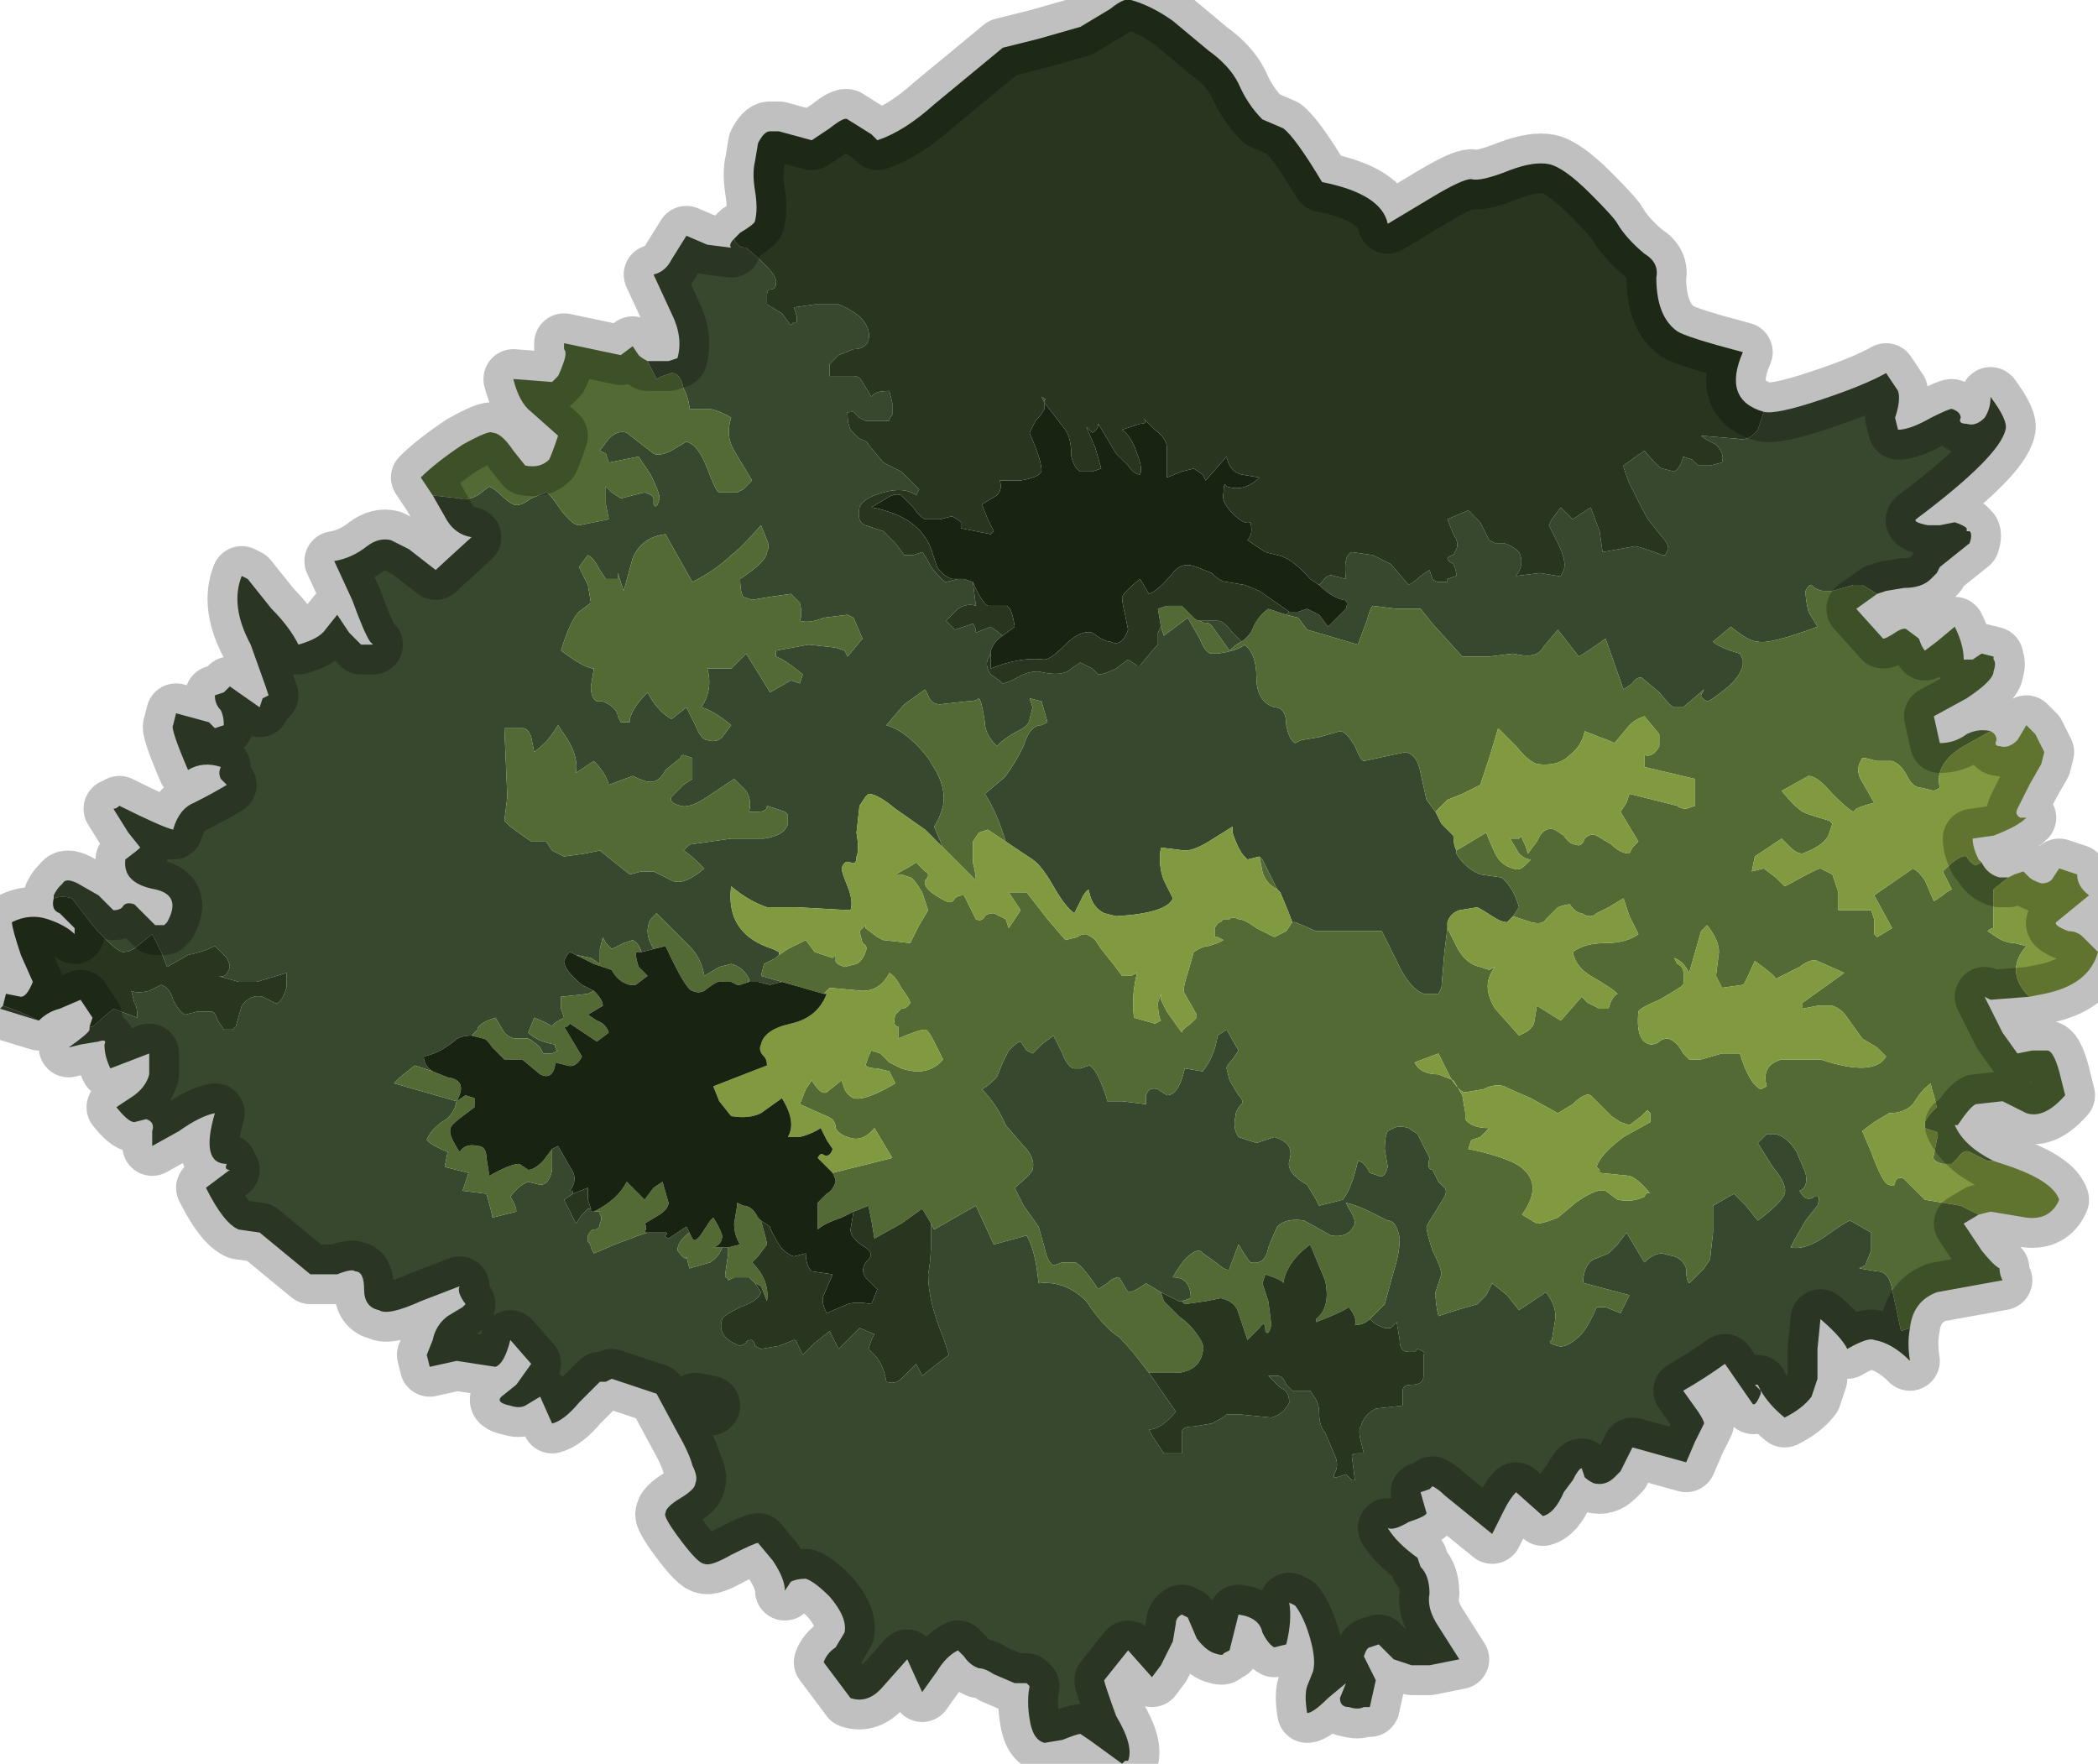 <?xml version="1.0" encoding="UTF-8" standalone="no"?>
<svg xmlns:xlink="http://www.w3.org/1999/xlink" height="29.55px" width="35.15px" xmlns="http://www.w3.org/2000/svg">
  <g transform="matrix(1.0, 0.0, 0.0, 1.0, 18.2, 14.65)">
    <path d="M-5.9 -10.65 Q-5.85 -10.5 -5.7 -10.5 -5.15 -10.05 -5.2 -9.9 -5.2 -9.8 -5.3 -9.8 -5.35 -9.8 -5.35 -9.7 L-5.35 -9.55 -5.1 -9.4 -4.95 -9.2 -4.9 -9.25 -4.85 -9.25 -4.85 -9.35 -4.9 -9.5 -4.55 -9.55 -4.15 -9.55 Q-4.0 -9.5 -3.8 -9.35 -3.6 -9.15 -3.65 -8.95 -3.7 -8.8 -3.9 -8.8 L-4.15 -8.7 -4.3 -8.55 -4.3 -8.35 -4.1 -8.35 -3.9 -8.35 Q-3.8 -8.35 -3.75 -8.25 L-3.6 -8.0 Q-3.55 -8.1 -3.3 -8.1 L-3.25 -7.9 -3.25 -7.7 Q-3.3 -7.65 -3.3 -7.6 L-3.4 -7.6 -3.7 -7.6 -3.8 -7.65 -3.9 -7.75 Q-4.05 -7.75 -4.0 -7.7 -4.0 -7.55 -3.95 -7.45 L-3.8 -7.3 Q-3.65 -7.25 -3.65 -7.2 L-3.4 -6.9 -3.1 -6.75 -2.8 -6.45 -2.85 -6.35 Q-3.05 -6.5 -3.4 -6.4 -3.75 -6.3 -3.8 -6.15 -3.85 -5.9 -3.7 -5.85 L-3.4 -5.75 -3.2 -5.55 -3.05 -5.35 -2.9 -5.35 -2.75 -5.4 Q-2.7 -5.35 -2.6 -5.15 -2.4 -4.9 -2.35 -4.9 L-2.15 -4.95 -2.05 -4.95 -1.9 -4.9 -1.9 -4.9 -1.85 -4.5 Q-2.0 -4.55 -2.15 -4.45 L-2.35 -4.25 -2.2 -4.1 -1.9 -4.2 Q-1.85 -4.15 -1.85 -4.05 L-1.6 -4.15 -1.4 -4.0 Q-1.55 -3.9 -1.6 -3.75 L-1.6 -3.7 -1.65 -3.6 Q-1.7 -3.5 -1.6 -3.35 -1.45 -3.25 -1.4 -3.2 -1.35 -3.2 -1.15 -3.3 -1.0 -3.4 -0.8 -3.4 -0.4 -3.3 -0.25 -3.45 L-0.1 -3.55 0.1 -3.45 0.2 -3.35 Q0.3 -3.35 0.5 -3.45 L0.7 -3.6 0.85 -3.5 0.9 -3.5 1.15 -3.8 1.2 -3.85 1.2 -4.05 1.25 -4.15 1.3 -4.0 1.7 -4.3 1.9 -3.95 Q2.0 -3.7 2.1 -3.7 L2.2 -3.7 Q2.55 -3.75 2.65 -3.85 2.85 -3.7 2.85 -3.3 2.85 -2.9 3.15 -2.8 3.35 -2.8 3.35 -2.5 3.4 -2.25 3.5 -2.2 L3.6 -2.25 3.9 -2.3 4.25 -2.4 Q4.35 -2.4 4.5 -2.15 4.6 -1.9 4.65 -1.9 L5.35 -2.05 Q5.55 -2.0 5.6 -1.7 L5.7 -1.25 5.85 -1.05 5.95 -0.85 6.15 -0.65 Q6.15 -0.5 6.2 -0.4 L6.2 -0.35 Q6.35 -0.1 6.6 0.0 L6.95 0.05 Q7.15 0.2 7.25 0.55 L7.15 0.7 7.05 0.8 Q6.95 0.8 6.8 0.7 6.65 0.6 6.55 0.55 L6.25 0.6 Q6.1 0.65 6.05 0.8 L6.05 0.9 6.0 1.3 5.95 1.9 5.9 2.0 5.7 2.0 5.65 2.0 Q5.4 1.9 5.2 1.45 L4.95 0.95 4.45 0.95 3.85 0.95 3.5 0.8 3.45 0.8 Q3.4 0.65 3.25 0.3 L3.2 0.25 2.95 -0.25 2.9 -0.3 2.7 -0.25 2.65 -0.3 Q2.55 -0.4 2.45 -0.7 L2.45 -0.8 2.05 -0.55 Q1.8 -0.4 1.65 -0.4 L1.25 -0.45 Q1.2 -0.15 1.3 0.1 L1.45 0.4 Q1.35 0.65 0.5 0.7 L0.3 0.65 Q0.1 0.55 0.05 0.3 0.05 0.2 -0.05 0.35 L-0.2 0.65 Q-0.35 0.55 -0.55 0.2 -0.75 -0.15 -0.9 -0.25 L-1.35 -0.55 Q-1.5 -1.05 -1.7 -1.35 L-1.4 -1.6 -1.35 -1.65 Q-1.2 -1.85 -1.05 -2.15 -0.95 -2.5 -0.75 -2.5 L-0.65 -2.55 -0.75 -2.9 -0.95 -2.95 -0.9 -2.8 -0.95 -2.6 Q-0.95 -2.5 -1.15 -2.4 -1.35 -2.3 -1.5 -2.15 -1.7 -2.35 -1.7 -2.55 -1.75 -2.9 -1.8 -2.95 -1.85 -2.9 -2.0 -2.9 L-2.45 -2.85 Q-2.6 -2.85 -2.65 -3.0 L-2.7 -3.1 -3.05 -2.85 -3.35 -2.5 Q-3.0 -2.4 -2.65 -1.95 L-2.5 -1.7 Q-2.35 -1.4 -2.4 -1.15 -2.45 -0.95 -2.55 -0.8 L-2.4 -0.45 -2.7 -0.75 -3.2 -1.1 Q-3.5 -1.35 -3.65 -1.35 L-3.7 -1.3 -3.8 -1.15 -3.85 -0.7 Q-3.8 -0.4 -3.85 -0.3 -3.85 -0.15 -3.95 -0.2 -4.05 -0.25 -4.1 -0.1 -4.1 -0.05 -4.0 0.2 -3.9 0.45 -3.95 0.6 L-4.85 0.55 -5.35 0.55 Q-5.65 0.45 -5.95 0.2 -6.05 1.0 -5.25 1.25 L-5.15 1.3 -5.15 1.35 -5.2 1.4 -5.3 1.45 -5.4 1.5 -5.45 1.7 -5.1 1.8 -5.3 1.85 -5.5 1.8 -5.65 1.8 -5.65 1.75 Q-5.75 1.55 -5.95 1.5 L-6.15 1.55 -6.4 1.7 Q-6.45 1.4 -6.65 1.2 L-7.2 0.65 -7.3 0.75 Q-7.4 0.95 -7.3 1.15 L-7.25 1.25 -7.45 1.3 Q-7.5 1.15 -7.6 1.1 L-7.75 1.15 -7.95 1.25 -8.05 1.15 -8.1 1.05 -8.15 1.25 Q-8.15 1.4 -8.15 1.5 L-8.3 1.4 -8.55 1.35 -8.65 1.3 -8.7 1.35 -8.75 1.45 Q-8.75 1.6 -8.45 1.85 L-8.25 1.95 -8.35 2.0 -8.8 2.05 -8.8 2.25 -8.75 2.4 Q-8.95 2.5 -8.95 2.55 -9.0 2.5 -9.25 2.4 L-9.35 2.65 Q-9.2 2.8 -8.9 2.85 -8.9 2.95 -8.85 2.95 L-8.95 3.0 -9.1 3.0 -9.15 2.9 Q-9.25 2.8 -9.35 2.75 L-9.45 2.75 -9.55 2.75 Q-9.65 2.75 -9.75 2.65 L-9.9 2.4 Q-10.2 2.5 -10.2 2.6 L-10.3 2.7 -10.3 2.7 -10.3 2.7 Q-10.5 2.7 -10.6 2.8 -10.85 3.0 -11.1 3.05 -11.1 3.2 -10.95 3.3 L-11.25 3.2 -11.5 3.4 -11.6 3.5 -10.55 3.8 Q-10.6 4.05 -10.8 4.15 -11.0 4.3 -11.05 4.45 -10.95 4.55 -10.7 4.65 L-10.75 4.9 -10.35 5.0 -10.45 5.3 -10.05 5.35 Q-9.95 5.7 -9.95 5.75 L-9.55 5.65 Q-9.55 5.55 -9.65 5.4 -9.5 5.2 -9.35 5.15 L-9.15 5.2 Q-9.0 5.2 -8.95 4.95 L-8.95 4.6 -8.85 4.55 -8.65 4.9 Q-8.5 5.1 -8.65 5.3 L-8.6 5.3 -8.6 5.35 -8.75 5.45 -8.55 5.85 -8.45 5.7 -8.35 5.6 -8.3 5.6 -8.3 5.65 -8.25 5.65 -8.15 5.65 -8.15 5.7 Q-8.1 5.75 -8.15 5.85 -8.15 5.95 -8.25 5.95 -8.3 5.95 -8.35 6.05 L-8.35 6.15 Q-8.3 6.2 -8.3 6.25 L-8.3 6.25 -8.25 6.35 -7.9 6.2 -7.5 6.05 -7.35 6.0 -7.2 6.0 -7.05 6.0 Q-7.0 6.0 -7.05 6.05 -7.1 6.05 -7.0 6.1 L-6.7 5.9 -6.65 6.0 Q-6.85 6.15 -6.85 6.3 -6.7 6.5 -6.7 6.4 L-6.65 6.6 -6.3 6.5 Q-6.15 6.4 -6.1 6.25 L-6.05 6.25 -6.0 6.25 -6.0 6.35 -6.05 6.7 -6.05 6.75 Q-6.0 6.75 -6.0 6.8 L-5.9 6.75 -5.65 6.75 -5.55 6.85 -5.45 7.0 Q-5.5 7.15 -5.8 7.25 -6.1 7.4 -6.1 7.45 -6.2 7.75 -5.8 7.9 L-5.7 7.85 Q-5.7 7.8 -5.6 7.8 -5.55 7.85 -5.55 7.9 L-5.45 7.95 -5.15 7.9 -4.9 7.8 Q-4.85 7.8 -4.85 7.85 L-4.75 8.05 -4.55 7.85 -4.3 7.65 -4.15 7.95 -3.8 7.6 -3.55 7.7 -3.6 7.8 -3.65 7.95 -3.55 8.05 Q-3.4 8.2 -3.35 8.5 -3.2 8.55 -3.1 8.45 L-2.85 8.2 -2.75 8.4 -2.5 8.2 -2.3 8.05 -2.4 7.75 Q-2.65 7.15 -2.65 6.7 -2.6 6.45 -2.6 6.1 L-2.6 5.85 -2.55 5.95 -2.2 5.75 -1.85 5.55 -1.55 6.2 -1.0 6.05 Q-0.85 6.3 -0.8 6.85 -0.35 6.8 0.0 7.15 0.3 7.6 0.55 7.75 0.75 7.95 1.05 8.35 L1.5 9.0 Q1.25 9.3 1.05 9.3 L1.1 9.4 1.3 9.7 1.6 9.7 1.6 9.35 Q1.6 9.25 1.8 9.25 L2.1 9.2 Q2.3 9.1 2.35 9.05 L2.6 9.05 3.1 9.1 Q3.3 9.05 3.4 8.85 3.4 8.65 3.25 8.6 L3.05 8.4 3.2 8.4 Q3.3 8.4 3.35 8.55 L3.45 8.65 3.6 8.65 3.75 8.65 3.85 8.8 Q3.9 8.9 3.9 9.0 3.9 9.25 4.0 9.35 L4.15 9.7 Q4.25 9.9 4.15 10.05 L4.15 10.1 4.2 10.1 4.35 10.05 4.45 10.15 4.5 10.15 4.45 9.75 Q4.45 9.7 4.55 9.7 L4.65 9.7 4.6 9.5 Q4.55 9.3 4.6 9.25 4.65 9.05 4.85 8.95 L5.3 8.9 5.3 8.65 Q5.3 8.55 5.45 8.55 5.65 8.55 5.65 8.4 L5.65 8.05 Q5.7 8.0 5.55 7.95 L5.5 8.0 5.4 8.0 Q5.25 8.0 5.25 7.8 L5.2 7.5 5.1 7.6 5.0 7.6 Q4.85 7.55 4.75 7.45 L5.0 7.2 5.15 6.65 Q5.25 6.35 5.25 6.1 5.2 5.8 5.05 5.8 L4.75 5.65 Q4.55 5.55 4.35 5.5 L4.4 5.6 Q4.5 5.75 4.5 5.85 4.4 6.1 4.1 6.05 L3.65 5.8 Q3.35 5.75 3.2 5.9 3.15 6.0 3.05 6.25 3.0 6.55 2.75 6.5 2.7 6.45 2.55 6.2 L2.4 6.6 Q2.4 6.65 2.3 6.6 L2.1 6.45 Q1.95 6.35 1.9 6.3 1.8 6.3 1.65 6.45 1.5 6.65 1.45 6.75 1.75 6.75 1.75 7.1 L1.6 7.15 1.55 7.15 1.25 7.0 1.0 6.85 Q0.8 7.0 0.7 7.0 L0.55 6.75 Q0.45 6.75 0.35 6.85 L0.2 6.95 Q-0.1 6.5 -0.2 6.5 L-0.4 6.5 -0.55 6.55 Q-0.65 6.5 -0.7 6.25 L-0.8 5.9 -1.05 5.55 -1.2 5.25 Q-0.95 5.05 -0.9 4.95 -0.85 4.75 -1.05 4.55 L-1.35 4.2 Q-1.5 3.85 -1.75 3.6 -1.65 3.55 -1.5 3.4 L-1.4 3.15 -1.3 2.95 Q-1.15 2.8 -1.1 2.8 L-1.0 2.95 -0.9 3.0 -0.75 2.85 -0.55 2.7 -0.4 3.0 Q-0.3 3.25 -0.2 3.25 L-0.1 3.25 0.05 3.2 Q0.15 3.25 0.25 3.5 0.35 3.75 0.35 3.8 L0.6 3.8 1.0 3.85 1.0 3.7 Q1.05 3.55 1.2 3.6 L1.35 3.7 Q1.55 3.7 1.65 3.25 L1.95 3.3 Q2.15 3.05 2.2 2.7 L2.35 2.6 2.55 2.95 2.45 3.1 Q2.35 3.2 2.35 3.25 L2.4 3.45 2.55 3.7 Q2.65 3.8 2.6 3.85 2.5 3.95 2.5 4.05 2.45 4.25 2.55 4.4 L2.85 4.5 3.0 4.45 3.15 4.4 Q3.5 4.5 3.4 4.8 3.35 5.0 3.7 5.2 L3.85 5.45 3.9 5.55 4.3 5.45 Q4.45 5.25 4.55 4.8 4.65 4.8 4.75 5.0 L4.9 5.05 Q5.0 5.1 5.05 4.9 L5.0 4.6 Q5.0 4.4 5.05 4.3 L5.15 4.25 Q5.25 4.2 5.4 4.25 L5.55 4.35 5.75 4.75 Q5.7 4.95 5.8 4.95 L5.9 5.15 6.0 5.25 Q6.05 5.3 6.0 5.4 L5.85 5.65 Q5.75 5.8 5.7 5.9 5.7 6.0 5.8 6.3 5.95 6.6 5.95 6.7 L5.85 7.0 Q5.85 7.2 5.9 7.4 L6.2 7.3 6.55 7.2 6.7 7.05 6.8 6.85 7.05 7.05 7.25 7.3 7.7 7.0 Q7.9 7.25 7.85 7.5 L7.8 7.8 Q7.7 7.85 7.9 7.9 8.05 7.95 8.3 7.7 8.45 7.5 8.55 7.25 L8.7 7.25 8.95 7.35 9.1 7.05 8.35 6.85 Q8.3 6.85 8.35 6.65 8.4 6.5 8.5 6.45 L8.75 6.35 8.9 6.2 9.05 6.0 Q9.05 6.0 9.35 6.5 9.5 6.35 9.65 6.35 L9.85 6.4 Q10.0 6.45 10.05 6.6 10.05 6.8 10.1 6.85 L10.35 6.6 10.45 6.45 10.5 6.0 10.5 5.55 10.85 5.35 11.05 5.55 11.25 5.8 Q11.65 5.5 11.7 5.35 11.75 5.2 11.5 4.9 L11.25 4.5 11.4 4.35 11.55 4.35 Q11.75 4.4 11.9 4.65 L12.05 5.0 Q12.1 5.25 11.95 5.3 12.05 5.5 12.2 5.4 L12.25 5.4 Q12.3 5.4 12.25 5.55 L12.05 5.8 11.85 6.15 11.8 6.25 Q12.05 6.3 12.4 6.05 12.75 5.8 12.8 5.8 L13.15 6.0 13.15 6.3 13.05 6.55 12.95 6.6 13.25 6.65 Q13.45 6.65 13.5 6.95 L13.65 7.65 13.8 7.6 Q13.75 7.85 13.8 8.15 13.5 7.85 13.2 7.8 13.1 7.75 12.75 7.95 12.65 7.75 12.3 7.45 L12.25 7.95 12.25 8.45 12.15 8.75 Q12.0 8.95 11.7 9.1 11.45 8.9 11.3 8.65 L11.3 8.7 Q11.2 8.95 11.15 8.85 L10.7 8.2 Q10.35 8.45 10.0 8.65 L10.25 9.0 Q10.35 9.15 10.35 9.2 L10.2 9.5 10.05 9.85 9.15 9.6 8.95 10.0 8.85 10.1 Q8.7 10.25 8.5 10.2 8.4 10.15 8.35 10.1 L8.3 9.95 Q8.25 9.95 8.15 10.15 L8.0 10.35 Q7.85 10.7 7.65 10.75 L7.2 10.35 Q7.1 10.45 7.0 10.65 L6.8 11.05 6.0 10.4 Q5.9 10.3 5.8 10.25 L5.75 10.3 5.6 10.35 5.7 10.7 Q5.7 10.75 5.4 10.85 5.15 11.0 5.05 10.95 5.2 11.2 5.55 11.45 L5.6 11.6 Q5.75 11.75 5.75 12.05 5.7 12.3 5.9 12.6 L6.25 13.15 5.75 13.25 5.45 13.25 5.15 13.15 5.1 13.1 4.9 12.9 4.75 12.95 Q4.7 12.95 4.65 13.1 L4.85 13.5 4.75 13.95 4.65 13.95 Q4.55 14.0 4.4 13.95 4.25 13.95 4.25 13.8 L4.35 13.55 4.05 13.8 Q3.8 14.05 3.7 14.05 3.65 13.75 3.7 13.6 L3.8 13.35 Q3.85 13.15 3.75 12.8 3.65 12.45 3.5 12.25 L3.4 12.2 Q3.45 12.5 3.35 12.9 L3.15 12.95 Q3.05 12.9 2.95 12.7 2.9 12.45 2.55 12.4 L2.4 13.0 2.3 13.05 Q2.3 13.1 2.15 13.05 2.0 13.0 1.85 12.8 L1.7 12.45 1.6 12.4 Q1.5 12.45 1.5 12.55 L1.45 12.85 1.25 13.25 1.1 13.45 0.7 13.0 0.3 13.5 Q0.3 13.55 0.5 14.1 0.8 14.6 0.7 14.85 L0.65 14.85 0.6 14.9 0.05 14.5 -0.1 14.4 Q-0.15 14.4 -0.4 14.5 L-0.7 14.55 Q-0.9 14.5 -0.95 14.15 -1.0 13.85 -0.95 13.6 L-1.0 13.55 -1.2 13.55 -1.55 13.4 Q-1.7 13.3 -1.8 13.3 -1.95 13.25 -2.05 13.1 L-2.15 13.0 Q-2.35 13.1 -2.5 13.35 L-2.75 13.7 -3.0 13.15 -3.4 13.6 Q-3.65 13.9 -3.95 13.8 L-4.4 13.2 Q-4.35 13.05 -4.2 12.95 L-4.05 12.7 Q-4.0 12.45 -4.3 12.1 -4.55 11.85 -4.7 11.8 -4.85 11.8 -4.95 11.85 L-5.05 12.0 Q-5.05 11.8 -5.25 11.5 L-5.5 11.2 Q-5.55 11.2 -5.95 11.4 -6.3 11.6 -6.4 11.55 -6.5 11.55 -6.8 11.15 -7.1 10.75 -7.05 10.7 -7.05 10.6 -6.8 10.45 -6.55 10.3 -6.55 10.2 -6.5 10.1 -6.6 9.9 -6.65 9.7 -6.85 9.35 L-7.2 8.7 -7.95 8.45 -8.05 8.5 -8.15 8.5 -8.5 8.85 Q-8.75 9.15 -8.95 9.2 L-9.15 8.75 -9.4 8.9 Q-9.5 8.95 -9.65 8.9 -9.9 8.85 -9.8 8.75 L-9.55 8.55 -9.3 8.2 -9.65 7.8 Q-9.75 8.2 -9.9 8.25 L-10.55 8.15 -11.0 8.25 -11.05 8.05 -10.95 7.8 Q-10.9 7.55 -10.7 7.4 L-10.45 7.25 -10.4 7.2 Q-10.55 7.0 -10.5 6.9 L-11.15 7.15 Q-11.7 7.4 -11.85 7.3 -12.1 7.25 -12.1 6.95 -12.1 6.65 -12.25 6.65 -12.3 6.6 -12.55 6.7 L-13.0 6.7 -13.85 6.0 -14.2 5.95 Q-14.45 5.85 -14.75 5.25 L-14.35 4.95 Q-14.45 4.95 -14.4 4.85 -14.85 4.85 -14.6 4.0 -14.85 4.05 -15.2 4.3 L-15.65 4.55 -15.65 4.3 Q-15.6 4.15 -15.75 4.1 L-15.95 4.15 Q-16.05 4.15 -16.25 3.9 L-15.95 3.7 Q-15.75 3.55 -15.7 3.35 L-15.7 3.0 -16.35 3.25 Q-16.45 3.05 -16.45 2.85 -16.4 2.75 -16.55 2.8 L-16.85 2.85 -17.05 2.9 Q-16.7 2.65 -16.7 2.6 L-16.7 2.55 -16.65 2.55 -16.3 2.25 -15.9 2.4 Q-15.9 2.2 -15.95 2.15 L-16.0 1.95 Q-15.9 2.0 -15.7 1.95 L-15.5 1.85 Q-15.35 1.9 -15.3 2.1 -15.2 2.3 -15.1 2.35 L-14.9 2.3 -14.65 2.3 Q-14.6 2.3 -14.55 2.45 L-14.45 2.6 -14.3 2.6 -14.25 2.55 -14.15 2.2 Q-14.0 2.0 -13.8 2.05 L-13.6 2.15 Q-13.5 2.2 -13.4 1.9 L-13.4 1.65 -13.9 1.8 -14.2 1.8 -14.55 1.7 Q-14.4 1.75 -14.35 1.55 -14.35 1.5 -14.4 1.4 L-14.6 1.2 Q-14.8 1.3 -15.05 1.35 L-15.4 1.55 -15.5 1.3 -15.65 1.0 -15.9 1.2 Q-16.0 1.3 -16.15 1.3 -16.3 1.25 -16.65 0.85 -16.95 0.45 -17.0 0.4 -17.15 0.35 -17.3 0.4 L-17.3 0.35 Q-17.25 0.25 -17.2 0.2 L-17.15 0.15 Q-17.1 0.05 -16.9 0.15 L-16.55 0.35 -16.3 0.6 Q-16.2 0.6 -16.15 0.55 -16.1 0.45 -15.95 0.5 L-15.6 0.85 -15.45 0.85 -15.4 0.8 Q-15.15 0.35 -15.6 0.25 -16.15 0.15 -16.1 -0.25 -15.9 -0.4 -15.85 -0.45 L-16.05 -0.7 -16.3 -1.1 Q-16.25 -1.1 -16.2 -1.15 L-16.2 -1.15 Q-15.5 -0.8 -15.3 -0.75 -15.2 -1.1 -14.95 -1.2 -14.65 -1.35 -14.4 -1.5 L-14.5 -1.6 Q-14.55 -1.7 -14.5 -1.8 -14.8 -1.9 -15.05 -1.75 -15.35 -2.45 -15.3 -2.5 L-15.25 -2.7 -14.7 -2.55 -14.6 -2.45 -14.45 -2.5 Q-14.45 -2.65 -14.5 -2.75 -14.6 -2.85 -14.6 -3.0 L-14.45 -3.05 -14.35 -3.15 -13.85 -2.8 -13.8 -2.95 -13.7 -3.0 -13.75 -3.15 -14.0 -3.85 Q-14.35 -4.5 -14.15 -5.0 L-14.05 -4.95 -13.65 -4.45 Q-13.35 -4.15 -13.2 -3.85 -12.85 -3.95 -12.75 -4.1 L-12.55 -4.35 -12.35 -4.05 -12.15 -3.85 -11.95 -3.85 -12.0 -3.9 Q-12.1 -4.05 -12.3 -4.6 L-12.6 -5.25 Q-12.3 -5.3 -12.05 -5.5 -11.85 -5.65 -11.65 -5.6 L-11.35 -5.45 -10.9 -5.1 Q-10.85 -5.15 -10.3 -5.65 -10.6 -5.7 -10.75 -6.0 L-10.95 -6.35 -10.5 -6.3 Q-10.4 -6.25 -10.2 -6.35 L-10.0 -6.5 Q-9.9 -6.45 -9.8 -6.35 -9.7 -6.25 -9.6 -6.2 -9.5 -6.15 -9.3 -6.3 L-9.05 -6.4 Q-9.0 -6.4 -8.8 -6.1 -8.6 -5.85 -8.5 -5.85 L-8.0 -5.95 -8.05 -6.2 Q-8.05 -6.4 -8.05 -6.5 L-7.95 -6.4 -7.8 -6.3 -7.6 -6.35 -7.4 -6.4 Q-7.25 -6.35 -7.25 -6.3 L-7.25 -6.2 Q-7.2 -6.1 -7.15 -6.3 -7.15 -6.4 -7.3 -6.7 L-7.5 -7.0 -7.75 -6.95 -8.0 -6.9 -8.05 -7.05 -8.15 -7.1 -8.0 -7.3 Q-7.85 -7.45 -7.7 -7.4 L-7.25 -7.05 Q-7.15 -7.0 -6.95 -7.1 L-6.7 -7.25 Q-6.5 -7.2 -6.35 -6.8 -6.2 -6.4 -6.15 -6.4 L-5.95 -6.4 -5.85 -6.4 -5.75 -6.45 -5.6 -6.6 -5.9 -7.1 Q-6.05 -7.35 -5.95 -7.65 -6.1 -7.75 -6.3 -7.8 L-6.65 -7.8 Q-6.65 -7.95 -6.75 -8.15 -6.8 -8.4 -6.95 -8.4 L-7.1 -8.35 -7.2 -8.3 -7.35 -8.6 -7.3 -8.6 -7.0 -8.6 -6.85 -8.65 Q-6.75 -9.0 -6.95 -9.4 L-7.25 -10.05 Q-7.05 -10.1 -6.95 -10.3 L-6.7 -10.7 -6.35 -10.55 -5.95 -10.5 Q-6.0 -10.55 -5.9 -10.65 M-0.7 -7.9 L-0.75 -8.0 Q-0.65 -7.95 -0.7 -7.95 L-0.7 -7.9 M3.9 -4.85 L3.95 -4.9 Q4.05 -5.05 4.15 -5.0 L4.35 -4.95 Q4.3 -5.35 4.45 -5.4 L4.8 -5.35 5.1 -5.2 5.4 -4.85 Q5.5 -4.9 5.6 -5.0 L5.75 -5.1 5.8 -4.95 Q5.85 -4.9 5.9 -4.9 L6.05 -4.9 6.05 -4.95 6.2 -5.0 Q6.2 -5.1 6.15 -5.2 6.05 -5.25 6.05 -5.3 6.1 -5.35 6.15 -5.35 L6.2 -5.45 Q6.25 -5.55 6.15 -5.7 L6.05 -5.95 6.4 -6.1 Q6.45 -6.05 6.6 -5.9 L6.7 -5.7 6.75 -5.6 6.85 -5.55 7.0 -5.55 Q7.15 -5.5 7.25 -5.4 7.35 -5.2 7.2 -5.0 L7.6 -5.05 7.9 -5.0 7.95 -5.0 8.0 -5.1 Q8.05 -5.25 7.9 -5.55 L7.75 -5.85 7.8 -5.95 7.95 -6.15 8.15 -5.95 8.45 -6.15 8.6 -5.75 8.65 -5.4 9.2 -5.5 Q9.4 -5.45 9.65 -5.35 L9.7 -5.35 9.75 -5.45 Q9.75 -5.55 9.65 -5.65 L9.45 -5.9 Q9.4 -5.95 9.25 -6.25 L9.1 -6.55 Q9.0 -6.8 9.0 -6.85 L9.35 -7.1 Q9.6 -6.8 9.65 -6.8 L9.85 -6.75 Q9.95 -6.8 10.0 -7.0 L10.15 -6.95 10.25 -6.85 10.45 -6.85 10.65 -6.9 Q10.7 -7.05 10.55 -7.2 10.35 -7.3 10.3 -7.35 L10.9 -7.3 Q11.1 -7.25 11.25 -7.45 L11.35 -7.75 Q11.55 -7.7 12.3 -7.95 13.05 -8.2 13.4 -8.4 L13.6 -8.1 Q13.65 -7.95 13.55 -7.65 L13.6 -7.45 Q13.8 -7.45 14.15 -7.65 14.45 -7.8 14.5 -7.8 14.65 -7.75 14.65 -7.65 14.6 -7.55 14.75 -7.55 14.9 -7.5 15.05 -7.65 15.15 -7.8 15.15 -8.0 15.45 -7.6 15.4 -7.45 15.3 -7.0 13.9 -5.95 13.85 -5.9 14.1 -5.85 L14.3 -5.85 14.55 -5.9 Q14.7 -5.85 14.75 -5.8 L14.75 -5.75 14.8 -5.75 Q14.85 -5.7 14.8 -5.55 L14.3 -5.15 14.25 -5.05 14.15 -4.95 Q14.0 -4.8 13.7 -4.8 L13.4 -4.75 13.25 -4.7 13.0 -4.85 12.85 -4.85 12.5 -4.75 12.35 -4.75 Q12.3 -4.75 12.2 -4.8 L12.15 -4.85 Q12.1 -4.85 12.05 -4.75 12.05 -4.6 12.1 -4.4 L12.25 -4.15 Q11.45 -3.85 11.25 -3.9 11.1 -3.9 10.8 -4.15 L10.5 -3.9 Q10.6 -3.8 10.95 -3.7 L11.0 -3.6 11.0 -3.5 Q10.95 -3.3 10.7 -3.1 10.45 -2.9 10.4 -2.9 10.3 -2.95 10.3 -3.0 L10.35 -3.1 10.0 -2.8 9.85 -2.8 Q9.8 -2.8 9.6 -3.05 L9.3 -3.3 Q9.2 -3.3 9.15 -3.2 L9.0 -3.1 8.7 -3.95 Q8.35 -3.7 8.25 -3.65 L7.9 -4.1 7.65 -3.8 Q7.55 -3.6 7.15 -3.7 L6.75 -3.65 6.3 -3.65 5.8 -4.2 5.6 -4.45 5.2 -4.45 4.8 -4.5 Q4.75 -4.45 4.7 -4.25 L4.55 -3.85 3.7 -4.1 3.55 -4.3 3.35 -4.35 3.4 -4.4 3.45 -4.4 3.55 -4.4 3.7 -4.45 3.9 -4.35 4.05 -4.15 4.35 -4.45 Q4.4 -4.6 4.3 -4.6 4.1 -4.65 3.9 -4.85 M-17.55 2.45 L-17.55 2.45 -18.2 2.25 -18.15 2.2 Q-17.85 2.3 -17.55 2.45 M1.9 -4.25 L2.0 -4.25 2.2 -4.25 Q2.3 -4.25 2.45 -4.05 L2.6 -3.9 Q2.5 -3.85 2.4 -3.75 L2.15 -4.1 Q2.05 -4.25 2.0 -4.2 L1.9 -4.25 M11.3 8.65 L11.25 8.55 11.2 8.55 11.3 8.65 M-8.25 -1.9 L-8.55 -1.7 Q-8.5 -2.0 -8.75 -2.35 L-8.85 -2.5 -8.95 -2.35 Q-9.05 -2.2 -9.25 -2.05 L-9.3 -2.3 Q-9.35 -2.45 -9.45 -2.45 L-9.6 -2.45 -9.75 -2.45 -9.7 -1.3 -9.75 -0.9 -9.65 -0.8 -9.3 -0.55 -9.1 -0.55 -9.05 -0.55 -8.95 -0.4 Q-8.85 -0.35 -8.75 -0.3 L-8.4 -0.35 -8.15 -0.4 -7.65 0.0 -7.45 -0.05 -7.25 -0.05 -6.95 0.1 Q-6.75 0.2 -6.4 -0.1 -6.65 -0.35 -6.75 -0.4 L-6.65 -0.5 -5.95 -0.6 -5.4 -0.6 Q-5.05 -0.65 -5.0 -0.85 -5.0 -0.95 -5.0 -1.0 -5.05 -1.05 -5.05 -1.05 L-5.35 -1.15 Q-5.35 -1.05 -5.5 -1.05 L-5.65 -1.05 Q-5.6 -1.25 -5.7 -1.4 L-5.9 -1.6 -6.35 -1.3 Q-6.65 -1.1 -6.8 -1.15 -7.0 -1.2 -6.95 -1.3 L-6.75 -1.5 -6.6 -1.6 Q-6.6 -1.7 -6.6 -1.8 L-6.6 -1.95 -6.75 -2.0 Q-6.8 -2.0 -6.8 -1.95 L-7.05 -1.75 Q-7.15 -1.55 -7.3 -1.55 -7.4 -1.55 -7.6 -1.65 L-8.0 -1.5 Q-8.05 -1.7 -8.25 -1.9 M-8.35 -5.35 L-8.5 -5.15 -8.35 -4.85 -8.3 -4.55 -8.5 -4.4 Q-8.65 -4.25 -8.8 -3.75 -8.4 -3.45 -8.25 -3.45 L-8.3 -3.15 Q-8.3 -2.95 -8.2 -2.9 L-8.1 -2.9 -8.0 -2.85 Q-7.85 -2.75 -7.85 -2.65 L-7.8 -2.55 -7.65 -2.55 -7.65 -2.6 Q-7.6 -2.8 -7.35 -3.05 -7.2 -2.75 -6.95 -2.6 L-6.7 -2.8 -6.55 -2.5 Q-6.45 -2.25 -6.35 -2.25 -6.2 -2.2 -6.1 -2.3 L-5.95 -2.5 Q-6.25 -2.75 -6.45 -2.8 -6.25 -3.1 -6.35 -3.45 L-5.95 -3.45 -5.7 -3.7 -5.45 -3.3 -5.3 -3.05 -4.95 -3.25 -4.8 -3.2 -4.75 -3.35 Q-5.05 -3.6 -5.2 -3.65 L-5.2 -3.75 -4.65 -3.85 -4.2 -3.8 -4.05 -3.75 -4.0 -3.65 -3.75 -3.95 -3.9 -4.3 -4.0 -4.35 -4.4 -4.3 Q-4.65 -4.2 -4.8 -4.25 -4.75 -4.35 -4.8 -4.55 L-4.95 -4.7 -5.3 -4.65 -5.6 -4.6 -5.75 -4.65 Q-5.8 -4.75 -5.8 -4.95 -5.35 -5.25 -5.35 -5.4 -5.3 -5.5 -5.35 -5.6 L-5.45 -5.85 Q-5.8 -5.45 -5.95 -5.35 -6.2 -5.1 -6.6 -4.9 L-7.05 -5.7 Q-7.45 -5.65 -7.6 -5.3 L-7.75 -4.75 -7.85 -5.05 -7.85 -4.95 -8.05 -4.95 -8.15 -5.1 Q-8.25 -5.3 -8.35 -5.35 M-6.3 8.9 L-6.55 8.85 -6.3 8.9" fill="#38482e" fill-rule="evenodd" stroke="none"/>
    <path d="M13.25 -4.7 L12.9 -4.45 13.35 -3.95 Q13.4 -3.95 13.55 -4.05 13.7 -4.15 13.75 -4.1 L13.95 -3.95 Q14.0 -3.8 14.05 -3.75 L14.25 -3.9 14.55 -4.15 Q14.7 -3.85 14.7 -3.6 L14.85 -3.6 15.0 -3.7 15.2 -3.65 15.2 -3.6 Q15.25 -3.55 15.2 -3.4 15.2 -3.25 14.75 -2.95 L14.2 -2.65 14.3 -2.2 Q14.55 -2.2 14.75 -2.35 14.95 -2.45 15.15 -2.4 L15.15 -2.4 14.7 -2.15 Q14.2 -1.85 14.3 -1.45 L14.2 -1.4 14.0 -1.45 Q13.85 -1.45 13.75 -1.65 13.65 -1.85 13.5 -1.9 L13.25 -1.9 13.05 -1.95 13.0 -1.95 12.95 -1.85 Q12.9 -1.7 13.0 -1.55 L13.2 -1.2 Q13.0 -1.15 12.9 -1.1 L12.85 -1.05 Q12.75 -1.1 12.5 -1.35 12.25 -1.65 12.1 -1.65 L11.65 -1.4 Q11.85 -1.15 12.0 -1.05 12.1 -1.0 12.45 -0.9 L12.5 -0.85 12.45 -0.7 Q12.4 -0.5 12.0 -0.35 11.9 -0.35 11.8 -0.45 L11.65 -0.6 11.2 -0.3 11.15 -0.05 11.35 -0.1 11.55 0.05 11.6 0.1 11.7 0.2 11.8 0.15 Q12.25 -0.1 12.3 -0.1 L12.5 0.0 12.6 0.3 12.6 0.6 13.15 0.6 13.2 0.75 13.2 1.0 13.25 1.05 13.5 0.9 13.2 0.35 13.85 -0.1 Q13.95 -0.05 14.05 0.1 L14.2 0.45 14.35 0.35 Q14.4 0.3 14.5 0.25 L14.35 -0.05 Q14.65 -0.35 14.75 -0.3 14.8 -0.2 14.9 -0.15 L15.0 -0.2 Q15.1 0.0 15.3 0.05 L15.45 0.05 15.2 0.25 Q15.2 0.3 15.2 0.55 L15.2 0.9 Q15.15 0.9 15.1 0.95 L15.25 1.05 Q15.4 1.15 15.55 1.15 L15.75 1.2 Q15.4 1.6 15.75 2.0 L15.8 2.05 15.15 2.1 15.05 2.05 15.35 2.65 15.6 3.0 15.85 2.95 16.1 2.95 Q16.2 2.95 16.3 3.3 L16.4 3.7 Q16.05 4.1 15.75 4.0 L15.35 3.8 14.9 3.85 Q14.8 3.9 14.6 4.2 L14.55 4.2 Q14.7 4.55 15.2 4.8 L15.1 4.8 Q15.0 4.75 14.9 4.7 L14.8 4.65 Q14.7 4.6 14.6 4.75 L14.5 4.85 14.35 4.85 Q14.15 4.8 14.2 4.7 L14.25 4.45 Q14.3 4.3 14.2 4.3 L14.05 4.25 14.05 4.15 Q14.1 4.05 14.15 4.0 L14.25 3.9 14.2 3.7 Q14.15 3.55 14.15 3.5 14.0 3.6 13.85 3.85 13.7 4.0 13.45 4.0 L13.2 4.15 13.0 4.3 13.15 4.65 Q13.35 5.2 13.45 5.2 13.55 5.25 13.55 5.15 13.6 5.05 13.7 5.1 L13.85 5.25 14.05 5.45 14.65 5.55 14.95 5.7 14.7 5.85 15.0 6.3 Q15.2 6.55 15.3 6.6 15.3 6.7 15.35 6.8 L14.25 7.0 Q13.85 7.15 13.8 7.6 L13.65 7.65 13.5 6.95 Q13.45 6.65 13.25 6.65 L12.95 6.6 13.05 6.55 13.15 6.3 13.15 6.0 12.8 5.8 Q12.75 5.8 12.4 6.05 12.05 6.3 11.8 6.25 L11.85 6.15 12.05 5.8 12.25 5.55 Q12.3 5.4 12.25 5.4 L12.2 5.4 Q12.05 5.5 11.95 5.3 12.1 5.25 12.05 5.0 L11.9 4.65 Q11.75 4.4 11.55 4.35 L11.4 4.35 11.25 4.5 11.5 4.9 Q11.75 5.2 11.7 5.35 11.65 5.5 11.25 5.8 L11.05 5.55 10.85 5.35 10.5 5.55 10.5 6.0 10.45 6.45 10.35 6.6 10.1 6.85 Q10.05 6.8 10.05 6.6 10.0 6.45 9.85 6.4 L9.65 6.35 Q9.5 6.35 9.35 6.5 9.05 6.0 9.05 6.0 L8.9 6.2 8.75 6.35 8.5 6.45 Q8.4 6.5 8.35 6.65 8.3 6.85 8.35 6.85 L9.1 7.05 8.95 7.35 8.7 7.25 8.55 7.25 Q8.45 7.5 8.3 7.7 8.05 7.95 7.9 7.9 7.7 7.85 7.8 7.8 L7.85 7.5 Q7.9 7.25 7.7 7.0 L7.25 7.3 7.05 7.05 6.8 6.85 6.7 7.05 6.55 7.2 6.2 7.3 5.9 7.4 Q5.85 7.2 5.85 7.0 L5.95 6.7 Q5.95 6.6 5.8 6.3 5.7 6.0 5.7 5.9 5.75 5.8 5.85 5.65 L6.0 5.4 Q6.05 5.3 6.0 5.25 L5.9 5.15 5.8 4.95 Q5.7 4.95 5.75 4.75 L5.55 4.35 5.4 4.25 Q5.25 4.2 5.15 4.25 L5.05 4.3 Q5.0 4.4 5.0 4.6 L5.05 4.9 Q5.0 5.1 4.9 5.05 L4.75 5.0 Q4.65 4.8 4.55 4.8 4.45 5.25 4.3 5.45 L3.9 5.55 3.85 5.45 3.7 5.2 Q3.35 5.0 3.4 4.8 3.5 4.5 3.15 4.4 L3.0 4.45 2.85 4.5 2.55 4.4 Q2.45 4.25 2.5 4.05 2.5 3.95 2.6 3.85 2.65 3.8 2.55 3.7 L2.4 3.45 2.35 3.25 Q2.35 3.2 2.45 3.1 L2.55 2.95 2.35 2.6 2.2 2.7 Q2.15 3.05 1.95 3.3 L1.65 3.25 Q1.55 3.7 1.35 3.7 L1.2 3.6 Q1.05 3.55 1.0 3.7 L1.0 3.85 0.6 3.8 0.35 3.8 Q0.35 3.75 0.25 3.5 0.15 3.25 0.05 3.2 L-0.1 3.25 -0.2 3.25 Q-0.3 3.25 -0.4 3.0 L-0.55 2.7 -0.75 2.85 -0.9 3.0 -1.0 2.95 -1.1 2.8 Q-1.15 2.8 -1.3 2.95 L-1.4 3.15 -1.5 3.4 Q-1.65 3.55 -1.75 3.6 -1.5 3.85 -1.35 4.2 L-1.05 4.55 Q-0.85 4.75 -0.9 4.95 -0.95 5.05 -1.2 5.25 L-1.05 5.55 -0.8 5.9 -0.7 6.25 Q-0.65 6.5 -0.55 6.55 L-0.4 6.5 -0.2 6.5 Q-0.1 6.5 0.2 6.95 L0.35 6.85 Q0.45 6.75 0.55 6.75 L0.7 7.0 Q0.8 7.0 1.0 6.85 L1.25 7.0 1.3 7.15 1.55 7.4 Q1.75 7.55 1.85 7.7 2.0 7.9 1.95 8.0 1.9 8.3 1.55 8.35 L1.05 8.35 Q0.75 7.95 0.55 7.75 0.3 7.6 0.0 7.15 -0.35 6.8 -0.8 6.85 -0.85 6.3 -1.0 6.05 L-1.55 6.2 -1.85 5.55 -2.2 5.75 -2.55 5.95 -2.6 5.85 -2.75 5.6 -3.1 5.85 -3.55 6.1 -3.6 5.8 -3.65 5.55 -3.9 5.65 -4.1 5.75 Q-4.4 5.85 -4.5 5.95 L-4.5 5.8 -4.5 5.5 -4.35 5.35 Q-4.25 5.3 -4.2 5.15 -4.2 5.1 -4.25 5.0 L-4.05 4.95 -3.25 4.75 -3.55 4.25 Q-3.75 4.5 -4.0 4.4 -4.15 4.35 -4.2 4.25 -4.2 4.1 -4.35 4.05 L-4.8 3.85 -4.7 3.6 -4.6 3.45 Q-4.45 3.7 -4.35 3.65 L-4.1 3.45 -4.05 3.6 Q-4.0 3.7 -3.9 3.75 -3.7 3.8 -3.2 3.5 L-3.3 3.3 -3.5 3.25 Q-3.65 3.25 -3.7 3.2 L-3.65 3.05 -3.6 2.95 -3.45 3.0 -3.3 3.15 -3.1 3.25 Q-2.65 3.4 -2.4 3.1 L-2.55 2.8 Q-2.65 2.6 -2.7 2.6 -2.8 2.6 -3.15 2.75 L-3.15 2.55 Q-3.25 2.55 -3.2 2.35 L-3.1 2.25 Q-3.0 2.25 -2.95 2.15 -2.95 2.1 -3.1 1.9 -3.2 1.7 -3.3 1.65 -3.45 1.95 -3.75 1.95 L-4.3 1.9 -4.4 2.0 -5.1 1.8 -5.45 1.7 -5.4 1.5 -5.3 1.45 -5.2 1.4 -5.15 1.35 -5.0 1.25 Q-4.8 1.15 -4.7 1.1 L-4.55 1.3 -4.25 1.4 -4.2 1.35 -4.2 1.45 Q-4.2 1.5 -4.05 1.55 L-3.85 1.5 Q-3.75 1.45 -3.7 1.3 -3.65 1.2 -3.75 1.15 L-3.8 0.95 -3.7 0.85 -3.7 0.9 -3.5 1.05 -3.4 1.1 -2.95 1.15 -2.8 0.85 -2.65 0.6 -2.75 0.3 Q-2.9 0.05 -2.95 0.05 L-3.1 0.0 -3.2 0.0 Q-3.0 -0.1 -2.85 -0.2 L-2.7 -0.05 Q-2.6 0.0 -2.7 0.1 -2.75 0.25 -2.35 0.45 -2.25 0.5 -2.2 0.4 -2.15 0.35 -2.05 0.35 L-1.85 0.75 Q-1.75 0.8 -1.7 0.7 -1.65 0.65 -1.55 0.65 L-1.35 0.75 -1.3 0.9 -1.2 0.75 -1.1 0.6 -1.3 0.3 -1.0 0.3 -0.65 0.75 -0.35 1.1 -0.15 1.05 Q-0.1 1.0 0.0 1.0 0.1 1.05 0.15 1.1 L0.25 1.25 0.45 1.5 0.6 1.7 0.75 1.7 0.85 1.65 Q0.75 2.05 0.8 2.4 L1.15 2.5 1.25 2.45 Q1.2 2.35 1.2 2.15 L1.25 2.0 1.25 2.1 1.35 2.3 1.6 2.65 Q1.6 2.6 1.75 2.5 L1.85 2.4 1.85 2.35 1.65 2.0 Q1.6 1.95 1.7 1.65 L1.8 1.3 Q1.95 1.2 2.05 1.2 L2.2 1.15 2.3 1.1 2.2 1.05 2.15 1.05 Q2.15 1.0 2.15 0.9 2.2 0.8 2.25 0.8 L2.3 0.75 2.4 0.75 Q2.45 0.7 2.55 0.75 2.65 0.75 2.85 0.9 L3.15 1.05 3.35 0.95 3.45 0.8 3.5 0.8 3.85 0.95 4.45 0.95 4.95 0.95 5.2 1.45 Q5.4 1.9 5.65 2.0 L5.7 2.0 5.9 2.0 5.95 1.9 6.0 1.3 6.05 0.9 6.2 1.2 Q6.35 1.5 6.6 1.55 L6.75 1.6 6.85 1.55 Q6.6 1.85 6.85 2.25 L7.25 2.7 Q7.25 2.7 7.35 2.65 7.45 2.6 7.5 2.5 L7.55 2.2 7.95 2.45 8.3 2.05 8.4 2.15 8.6 2.25 8.75 2.25 Q8.8 2.05 8.9 2.0 8.8 1.9 8.45 1.7 8.2 1.55 8.15 1.3 8.35 1.15 8.7 1.15 9.05 1.15 9.25 1.0 L9.1 0.7 9.0 0.4 8.75 0.55 Q8.65 0.6 8.55 0.65 8.45 0.75 8.3 0.65 8.2 0.65 8.1 0.5 8.05 0.5 7.9 0.55 L7.7 0.75 Q7.65 0.85 7.45 0.8 L7.15 0.7 7.25 0.55 Q7.15 0.2 6.95 0.05 L6.6 0.0 Q6.35 -0.1 6.2 -0.35 L6.2 -0.4 6.7 -0.7 Q6.8 -0.45 6.85 -0.35 6.95 -0.15 7.15 -0.1 7.25 -0.05 7.35 -0.15 L7.45 -0.25 Q7.35 -0.25 7.25 -0.35 L7.1 -0.6 7.25 -0.6 7.3 -0.65 7.3 -0.6 7.35 -0.5 7.4 -0.35 7.55 -0.55 7.6 -0.65 Q7.7 -0.8 7.85 -0.75 L8.0 -0.65 Q8.1 -0.5 8.2 -0.5 8.3 -0.45 8.35 -0.6 8.45 -0.7 8.55 -0.65 L8.8 -0.5 Q8.95 -0.35 9.1 -0.35 L9.15 -0.45 9.25 -0.55 8.95 -1.05 9.05 -1.2 9.1 -1.35 9.9 -1.15 Q9.95 -1.1 10.05 -1.1 L10.2 -1.15 10.2 -1.6 9.35 -1.8 9.35 -2.0 Q9.5 -1.95 9.6 -2.15 L9.6 -2.35 9.35 -2.65 Q9.2 -2.6 9.1 -2.5 L8.85 -2.2 Q8.75 -2.25 8.6 -2.3 L8.35 -2.4 Q8.3 -2.15 8.1 -2.0 7.9 -1.8 7.55 -1.85 7.4 -1.9 7.2 -2.15 L6.9 -2.45 6.75 -1.95 6.6 -1.5 6.3 -1.35 6.05 -1.25 5.85 -1.05 5.7 -1.25 5.6 -1.7 Q5.55 -2.0 5.35 -2.05 L4.65 -1.9 Q4.6 -1.9 4.5 -2.15 4.35 -2.4 4.25 -2.4 L3.9 -2.3 3.6 -2.25 3.5 -2.2 Q3.4 -2.25 3.35 -2.5 3.35 -2.8 3.15 -2.8 2.85 -2.9 2.85 -3.3 2.85 -3.7 2.65 -3.85 2.55 -3.75 2.2 -3.7 L2.1 -3.7 Q2.0 -3.7 1.9 -3.95 L1.7 -4.3 1.3 -4.0 1.25 -4.15 1.2 -4.45 1.35 -4.5 1.55 -4.5 1.6 -4.5 1.8 -4.3 Q1.85 -4.25 1.9 -4.25 L2.0 -4.2 Q2.05 -4.25 2.15 -4.1 L2.4 -3.75 Q2.5 -3.85 2.6 -3.9 2.75 -4.0 2.8 -4.15 2.9 -4.35 3.05 -4.45 L3.35 -4.35 3.55 -4.3 3.7 -4.1 4.55 -3.85 4.7 -4.25 Q4.75 -4.45 4.8 -4.5 L5.2 -4.45 5.6 -4.45 5.8 -4.2 6.3 -3.65 6.75 -3.65 7.15 -3.7 Q7.55 -3.6 7.65 -3.8 L7.9 -4.1 8.25 -3.65 Q8.35 -3.7 8.7 -3.95 L9.0 -3.1 9.15 -3.2 Q9.2 -3.3 9.3 -3.3 L9.6 -3.05 Q9.8 -2.8 9.85 -2.8 L10.0 -2.8 10.35 -3.1 10.3 -3.0 Q10.3 -2.95 10.4 -2.9 10.45 -2.9 10.7 -3.1 10.95 -3.3 11.0 -3.5 L11.0 -3.6 10.95 -3.7 Q10.6 -3.8 10.5 -3.9 L10.8 -4.15 Q11.1 -3.9 11.25 -3.9 11.45 -3.85 12.25 -4.15 L12.1 -4.4 Q12.05 -4.6 12.05 -4.75 12.1 -4.85 12.15 -4.85 L12.2 -4.8 Q12.3 -4.75 12.35 -4.75 L12.5 -4.75 12.85 -4.85 13.0 -4.85 13.25 -4.7 M-10.95 -6.35 L-11.15 -6.65 Q-10.9 -6.9 -10.45 -7.2 -10.0 -7.45 -9.95 -7.4 -9.8 -7.4 -9.6 -7.1 L-9.4 -6.85 Q-9.15 -6.8 -9.0 -6.95 -8.95 -7.05 -8.85 -7.35 L-9.3 -7.75 Q-9.5 -7.9 -9.6 -8.3 L-8.95 -8.25 -8.85 -8.35 Q-8.8 -8.45 -8.75 -8.6 -8.7 -8.75 -8.75 -8.8 L-8.75 -8.9 -7.8 -8.7 -7.6 -8.85 -7.5 -8.7 Q-7.45 -8.65 -7.35 -8.6 L-7.2 -8.3 -7.1 -8.35 -6.95 -8.4 Q-6.8 -8.4 -6.75 -8.15 -6.65 -7.95 -6.65 -7.8 L-6.3 -7.8 Q-6.1 -7.75 -5.95 -7.65 -6.05 -7.35 -5.9 -7.1 L-5.6 -6.6 -5.75 -6.45 -5.85 -6.4 -5.95 -6.4 -6.15 -6.4 Q-6.2 -6.4 -6.35 -6.8 -6.5 -7.2 -6.7 -7.25 L-6.95 -7.1 Q-7.15 -7.0 -7.25 -7.05 L-7.7 -7.4 Q-7.85 -7.45 -8.0 -7.3 L-8.15 -7.1 -8.05 -7.05 -8.0 -6.9 -7.75 -6.95 -7.5 -7.0 -7.3 -6.7 Q-7.15 -6.4 -7.15 -6.3 -7.2 -6.1 -7.25 -6.2 L-7.25 -6.3 Q-7.25 -6.35 -7.4 -6.4 L-7.6 -6.35 -7.8 -6.3 -7.95 -6.4 -8.05 -6.5 Q-8.05 -6.4 -8.05 -6.2 L-8.0 -5.95 -8.5 -5.85 Q-8.6 -5.85 -8.8 -6.1 -9.0 -6.4 -9.05 -6.4 L-9.3 -6.3 Q-9.5 -6.15 -9.6 -6.2 -9.7 -6.25 -9.8 -6.35 -9.9 -6.45 -10.0 -6.5 L-10.2 -6.35 Q-10.4 -6.25 -10.5 -6.3 L-10.95 -6.35 M-1.35 -0.55 L-1.65 -0.75 -1.8 -0.7 -1.9 -0.55 -1.9 -0.2 Q-1.85 0.0 -1.85 0.1 L-2.4 -0.45 -2.55 -0.8 Q-2.45 -0.95 -2.4 -1.15 -2.35 -1.4 -2.5 -1.7 L-2.65 -1.95 Q-3.0 -2.4 -3.35 -2.5 L-3.05 -2.85 -2.7 -3.1 -2.65 -3.0 Q-2.6 -2.85 -2.45 -2.85 L-2.0 -2.9 Q-1.85 -2.9 -1.8 -2.95 -1.75 -2.9 -1.7 -2.55 -1.7 -2.35 -1.5 -2.15 -1.35 -2.3 -1.15 -2.4 -0.95 -2.5 -0.95 -2.6 L-0.9 -2.8 -0.95 -2.95 -0.75 -2.9 -0.65 -2.55 -0.75 -2.5 Q-0.95 -2.5 -1.05 -2.15 -1.2 -1.85 -1.35 -1.65 L-1.4 -1.6 -1.7 -1.35 Q-1.5 -1.05 -1.35 -0.55 M3.2 0.25 Q3.0 0.15 2.95 -0.05 L2.9 -0.3 2.95 -0.25 3.2 0.25 M12.75 2.4 Q12.65 2.25 12.5 2.2 L12.25 2.2 12.0 2.25 12.0 2.15 12.7 1.65 12.25 1.45 Q12.15 1.4 11.95 1.55 L11.55 1.75 Q11.55 1.7 11.2 1.45 11.0 1.9 11.0 1.85 L10.65 1.9 10.55 1.7 10.6 1.3 Q10.6 1.1 10.4 0.85 L10.3 0.95 10.1 1.65 Q10.0 1.45 9.85 1.4 L9.9 1.5 Q10.05 1.55 10.0 1.85 9.95 1.9 9.6 2.1 9.25 2.25 9.25 2.3 9.2 2.8 9.45 2.85 9.55 2.85 9.6 2.8 9.65 2.75 9.75 2.75 9.9 2.8 10.0 3.0 L10.1 3.1 10.3 3.1 10.65 3.0 10.95 3.0 Q11.1 3.5 11.3 3.6 L11.4 3.55 Q11.3 3.2 11.65 3.1 L12.3 3.1 Q13.2 3.4 13.4 3.05 L13.25 2.9 13.0 2.75 12.75 2.4 M8.7 3.95 L8.45 3.7 Q8.35 3.65 8.15 3.85 L7.9 4.0 7.45 3.75 Q7.1 3.6 7.0 3.55 6.85 3.5 6.65 3.6 L6.35 3.65 Q6.25 3.65 6.1 3.4 L5.9 3.0 5.5 3.15 Q5.6 3.35 5.9 3.35 L6.15 3.45 6.3 3.7 6.35 4.0 6.35 4.1 Q6.45 4.25 6.75 4.25 L6.6 4.4 6.45 4.45 6.4 4.6 Q6.9 4.7 7.2 4.85 7.7 5.15 7.3 5.7 L7.55 5.85 Q7.65 5.85 7.9 5.75 L8.2 5.5 Q8.55 5.25 8.7 5.3 L8.9 5.45 Q9.15 5.5 9.35 5.4 9.4 5.3 9.45 5.35 9.25 5.1 9.1 5.05 L8.6 5.0 8.6 4.95 8.55 4.9 Q8.6 4.7 9.0 4.4 L9.45 4.15 9.45 4.0 9.4 3.95 9.3 4.05 9.1 4.2 8.95 4.15 8.8 4.05 8.7 3.95 M1.6 7.15 L1.75 7.1 Q1.75 6.75 1.45 6.75 1.5 6.65 1.65 6.45 1.8 6.3 1.9 6.3 1.95 6.35 2.1 6.45 L2.3 6.6 Q2.4 6.65 2.4 6.6 L2.55 6.2 Q2.7 6.45 2.75 6.5 3.0 6.55 3.05 6.25 3.15 6.0 3.2 5.9 3.35 5.75 3.65 5.8 L4.1 6.05 Q4.4 6.1 4.5 5.85 4.5 5.75 4.4 5.6 L4.35 5.5 Q4.55 5.55 4.75 5.65 L5.05 5.8 Q5.2 5.8 5.25 6.1 5.25 6.35 5.15 6.65 L5.0 7.2 4.75 7.45 Q4.65 7.55 4.5 7.55 4.55 7.45 4.4 7.25 4.25 7.35 3.85 7.5 L3.85 7.45 Q4.1 7.25 4.0 6.8 L3.75 6.2 Q3.35 6.5 3.3 6.85 3.3 6.8 3.0 6.7 L2.95 6.85 3.05 7.15 3.1 7.55 Q3.05 7.75 3.0 7.65 3.0 7.45 2.9 7.6 L2.7 7.8 2.55 7.35 Q2.5 7.15 2.25 7.1 L2.0 7.15 1.65 7.2 1.6 7.15 M-8.35 -5.35 Q-8.25 -5.3 -8.15 -5.1 L-8.05 -4.95 -7.85 -4.95 -7.85 -5.05 -7.75 -4.75 -7.6 -5.3 Q-7.45 -5.65 -7.05 -5.7 L-6.6 -4.9 Q-6.2 -5.1 -5.95 -5.35 -5.8 -5.45 -5.45 -5.85 L-5.35 -5.6 Q-5.3 -5.5 -5.35 -5.4 -5.35 -5.25 -5.8 -4.95 -5.8 -4.75 -5.75 -4.65 L-5.6 -4.6 -5.3 -4.65 -4.95 -4.7 -4.8 -4.55 Q-4.75 -4.35 -4.8 -4.25 -4.65 -4.2 -4.4 -4.3 L-4.0 -4.35 -3.9 -4.3 -3.75 -3.95 -4.0 -3.65 -4.05 -3.75 -4.2 -3.8 -4.65 -3.85 -5.2 -3.75 -5.2 -3.65 Q-5.05 -3.6 -4.75 -3.35 L-4.8 -3.2 -4.95 -3.25 -5.3 -3.05 -5.45 -3.3 -5.7 -3.7 -5.95 -3.45 -6.35 -3.45 Q-6.25 -3.1 -6.45 -2.8 -6.25 -2.75 -5.95 -2.5 L-6.1 -2.3 Q-6.2 -2.2 -6.35 -2.25 -6.45 -2.25 -6.55 -2.5 L-6.7 -2.8 -6.95 -2.6 Q-7.2 -2.75 -7.35 -3.05 -7.6 -2.8 -7.65 -2.6 L-7.65 -2.55 -7.8 -2.55 -7.85 -2.65 Q-7.85 -2.75 -8.0 -2.85 L-8.1 -2.9 -8.2 -2.9 Q-8.3 -2.95 -8.3 -3.15 L-8.25 -3.45 Q-8.4 -3.45 -8.8 -3.75 -8.65 -4.25 -8.5 -4.4 L-8.3 -4.55 -8.35 -4.85 -8.5 -5.15 -8.35 -5.35 M-8.25 -1.9 Q-8.05 -1.7 -8.0 -1.5 L-7.6 -1.65 Q-7.4 -1.55 -7.3 -1.55 -7.15 -1.55 -7.05 -1.75 L-6.8 -1.95 Q-6.8 -2.0 -6.75 -2.0 L-6.6 -1.95 -6.6 -1.8 Q-6.6 -1.7 -6.6 -1.6 L-6.75 -1.5 -6.95 -1.3 Q-7.0 -1.2 -6.8 -1.15 -6.65 -1.1 -6.35 -1.3 L-5.9 -1.6 -5.7 -1.4 Q-5.6 -1.25 -5.65 -1.05 L-5.5 -1.05 Q-5.35 -1.05 -5.35 -1.15 L-5.05 -1.05 Q-5.05 -1.05 -5.0 -1.0 -5.0 -0.95 -5.0 -0.85 -5.05 -0.65 -5.4 -0.6 L-5.95 -0.6 -6.65 -0.5 -6.75 -0.4 Q-6.65 -0.35 -6.4 -0.1 -6.75 0.2 -6.95 0.1 L-7.25 -0.05 -7.45 -0.05 -7.65 0.0 -8.15 -0.4 -8.4 -0.35 -8.75 -0.3 Q-8.85 -0.35 -8.95 -0.4 L-9.05 -0.55 -9.1 -0.55 -9.3 -0.55 -9.65 -0.8 -9.75 -0.9 -9.7 -1.3 -9.75 -2.45 -9.6 -2.45 -9.45 -2.45 Q-9.35 -2.45 -9.3 -2.3 L-9.25 -2.05 Q-9.05 -2.2 -8.95 -2.35 L-8.85 -2.5 -8.75 -2.35 Q-8.5 -2.0 -8.55 -1.7 L-8.25 -1.9 M-5.65 1.8 L-5.8 1.85 -5.85 1.85 -5.95 1.8 -6.1 1.8 Q-6.15 1.75 -6.4 1.95 -6.5 2.0 -6.6 1.95 -6.7 1.95 -7.05 1.2 L-7.25 1.25 -7.3 1.15 Q-7.4 0.95 -7.3 0.75 L-7.2 0.65 -6.65 1.2 Q-6.45 1.4 -6.4 1.7 L-6.15 1.55 -5.95 1.5 Q-5.75 1.55 -5.65 1.75 L-5.65 1.8 M-7.45 1.3 L-7.55 1.3 Q-7.55 1.4 -7.5 1.55 L-7.35 1.7 -7.55 1.85 -7.65 1.85 Q-7.85 1.8 -7.95 1.6 L-8.25 1.5 -8.55 1.35 -8.3 1.4 -8.15 1.5 Q-8.15 1.4 -8.15 1.25 L-8.1 1.05 -8.05 1.15 -7.95 1.25 -7.75 1.15 -7.6 1.1 Q-7.5 1.15 -7.45 1.3 M-8.25 1.95 Q-8.1 2.1 -8.1 2.2 L-8.35 2.35 -8.2 2.45 Q-8.05 2.5 -8.0 2.65 L-8.2 2.8 -8.65 2.5 -8.7 2.55 -8.75 2.55 -8.45 3.05 Q-8.55 3.25 -8.7 3.2 L-8.9 3.15 -8.9 3.2 Q-8.95 3.45 -9.15 3.35 L-9.45 3.1 -9.6 3.1 -9.75 3.1 -9.95 2.9 Q-10.05 2.75 -10.1 2.75 L-10.3 2.7 -10.3 2.7 -10.2 2.6 Q-10.2 2.5 -9.9 2.4 L-9.75 2.65 Q-9.65 2.75 -9.55 2.75 L-9.45 2.75 -9.35 2.75 Q-9.25 2.8 -9.15 2.9 L-9.1 3.0 -8.95 3.0 -8.85 2.95 Q-8.9 2.95 -8.9 2.85 -9.2 2.8 -9.35 2.65 L-9.25 2.4 Q-9.0 2.5 -8.95 2.55 -8.95 2.5 -8.75 2.4 L-8.8 2.25 -8.8 2.05 -8.35 2.0 -8.25 1.95 M-10.95 3.3 L-10.7 3.4 Q-10.35 3.45 -10.55 3.8 L-10.4 3.7 -10.25 3.75 -10.25 3.8 Q-10.25 3.85 -10.25 3.9 L-10.45 4.05 Q-10.65 4.2 -10.65 4.25 -10.7 4.35 -10.5 4.65 -10.4 4.5 -10.2 4.55 -10.05 4.55 -10.05 4.75 L-10.0 5.05 Q-9.65 4.85 -9.5 4.85 L-9.35 4.95 Q-9.25 4.95 -9.1 4.8 L-8.95 4.6 -8.95 4.95 Q-9.0 5.2 -9.15 5.2 L-9.35 5.15 Q-9.5 5.2 -9.65 5.4 -9.55 5.55 -9.55 5.65 L-9.95 5.75 Q-9.95 5.7 -10.05 5.35 L-10.45 5.3 -10.35 5.0 -10.75 4.9 -10.7 4.65 Q-10.95 4.55 -11.05 4.45 -11.0 4.3 -10.8 4.15 -10.6 4.05 -10.55 3.8 L-11.6 3.5 -11.5 3.4 -11.25 3.2 -10.95 3.3 M-8.25 5.65 Q-7.85 5.45 -7.7 5.15 L-7.4 5.45 -7.25 5.25 -7.1 5.15 -7.0 5.5 Q-7.0 5.6 -7.15 5.7 L-7.4 5.85 Q-7.35 5.9 -7.4 6.0 L-7.35 6.0 -7.5 6.05 -7.9 6.2 -8.25 6.35 -8.3 6.25 -8.3 6.25 Q-8.3 6.2 -8.35 6.15 L-8.35 6.05 Q-8.3 5.95 -8.25 5.95 -8.15 5.95 -8.15 5.85 -8.1 5.75 -8.15 5.7 L-8.15 5.65 -8.25 5.65 M-6.65 6.0 L-6.6 6.1 Q-6.55 6.2 -6.4 5.95 L-6.3 5.8 -6.25 5.75 Q-6.15 5.9 -6.1 6.05 -6.1 6.2 -6.25 6.25 L-6.1 6.25 Q-6.15 6.4 -6.3 6.5 L-6.65 6.6 -6.7 6.4 Q-6.7 6.5 -6.85 6.3 -6.85 6.15 -6.65 6.0 M-6.0 6.25 L-5.8 6.2 Q-5.9 6.05 -5.9 5.85 L-5.85 5.55 -5.85 5.5 -5.75 5.55 Q-5.6 5.55 -5.5 5.75 L-5.45 5.8 Q-5.35 6.15 -5.35 6.2 L-5.5 6.4 -5.6 6.5 Q-5.3 6.8 -5.35 7.15 L-5.45 6.9 -5.55 6.85 -5.65 6.75 -5.9 6.75 -6.0 6.8 Q-6.0 6.75 -6.05 6.75 L-6.05 6.7 -6.0 6.35 -6.0 6.25" fill="#536a34" fill-rule="evenodd" stroke="none"/>
    <path d="M15.15 -2.4 Q15.25 -2.35 15.25 -2.25 15.2 -2.15 15.3 -2.15 15.45 -2.1 15.6 -2.25 L15.75 -2.5 15.9 -2.35 16.05 -2.05 16.0 -1.85 15.8 -1.5 15.6 -1.1 Q15.55 -1.0 15.65 -0.95 L15.75 -0.95 Q15.6 -0.8 15.2 -0.65 L14.85 -0.6 Q14.85 -0.45 14.95 -0.25 L15.0 -0.2 14.9 -0.15 Q14.8 -0.2 14.75 -0.3 14.65 -0.35 14.35 -0.05 L14.5 0.25 Q14.4 0.3 14.35 0.35 L14.2 0.45 14.05 0.1 Q13.95 -0.05 13.85 -0.1 L13.2 0.35 13.5 0.9 13.25 1.05 13.2 1.0 13.2 0.75 13.15 0.6 12.6 0.6 12.6 0.3 12.5 0.0 12.3 -0.1 Q12.25 -0.1 11.8 0.15 L11.7 0.2 11.6 0.1 11.55 0.05 11.35 -0.1 11.15 -0.05 11.2 -0.3 11.65 -0.6 11.8 -0.45 Q11.9 -0.35 12.0 -0.35 12.4 -0.5 12.45 -0.7 L12.5 -0.85 12.45 -0.9 Q12.1 -1.0 12.0 -1.05 11.85 -1.15 11.65 -1.4 L12.1 -1.65 Q12.25 -1.65 12.5 -1.35 12.75 -1.1 12.85 -1.05 L12.9 -1.1 Q13.0 -1.15 13.2 -1.2 L13.0 -1.55 Q12.9 -1.7 12.95 -1.85 L13.0 -1.95 13.05 -1.95 13.25 -1.9 13.5 -1.9 Q13.65 -1.85 13.75 -1.65 13.85 -1.45 14.0 -1.45 L14.2 -1.4 14.3 -1.45 Q14.2 -1.85 14.7 -2.15 L15.15 -2.4 M15.45 0.05 L15.55 0.0 15.7 -0.05 15.8 0.05 Q15.85 0.1 16.0 0.15 16.15 0.15 16.2 0.05 L16.3 -0.1 16.6 0.0 Q16.6 0.2 16.8 0.35 L16.25 0.8 Q16.2 0.85 16.45 0.95 16.6 0.95 16.7 1.05 L16.95 1.3 Q16.8 1.85 16.05 2.0 L15.8 2.05 15.75 2.0 Q15.4 1.6 15.75 1.2 L15.55 1.15 Q15.4 1.15 15.25 1.05 L15.1 0.95 Q15.15 0.9 15.2 0.9 L15.2 0.55 Q15.2 0.3 15.2 0.25 L15.45 0.05 M15.2 4.8 L15.5 4.9 Q16.2 5.15 16.3 5.45 16.15 5.8 15.75 5.75 L15.15 5.65 Q15.15 5.65 14.95 5.7 L14.65 5.55 14.05 5.45 13.85 5.25 13.7 5.1 Q13.6 5.05 13.55 5.15 13.55 5.25 13.45 5.2 13.35 5.2 13.15 4.65 L13.0 4.3 13.2 4.15 13.45 4.0 Q13.7 4.0 13.85 3.85 14.0 3.6 14.15 3.5 14.15 3.55 14.2 3.7 L14.25 3.9 14.15 4.0 Q14.1 4.05 14.05 4.15 L14.05 4.25 14.2 4.3 Q14.3 4.3 14.25 4.45 L14.2 4.7 Q14.15 4.8 14.35 4.85 L14.5 4.85 14.6 4.75 Q14.7 4.6 14.8 4.65 L14.9 4.7 Q15.0 4.75 15.1 4.8 L15.2 4.8 M5.85 -1.05 L6.05 -1.25 6.3 -1.35 6.6 -1.5 6.75 -1.95 6.9 -2.45 7.2 -2.15 Q7.4 -1.9 7.55 -1.85 7.9 -1.8 8.1 -2.0 8.3 -2.15 8.35 -2.4 L8.6 -2.3 Q8.75 -2.25 8.85 -2.2 L9.1 -2.5 Q9.2 -2.6 9.35 -2.65 L9.6 -2.35 9.6 -2.15 Q9.5 -1.95 9.35 -2.0 L9.35 -1.8 10.2 -1.6 10.2 -1.15 10.05 -1.1 Q9.95 -1.1 9.9 -1.15 L9.1 -1.35 9.05 -1.2 8.95 -1.05 9.25 -0.55 9.15 -0.45 9.1 -0.35 Q8.95 -0.35 8.8 -0.5 L8.55 -0.65 Q8.45 -0.7 8.35 -0.6 8.3 -0.45 8.2 -0.5 8.1 -0.5 8.0 -0.65 L7.85 -0.75 Q7.7 -0.8 7.6 -0.65 L7.55 -0.55 7.4 -0.35 7.35 -0.5 7.3 -0.6 7.3 -0.65 7.25 -0.6 7.1 -0.6 7.25 -0.35 Q7.35 -0.25 7.45 -0.25 L7.35 -0.15 Q7.25 -0.05 7.15 -0.1 6.95 -0.15 6.85 -0.35 6.8 -0.45 6.7 -0.7 L6.2 -0.4 Q6.15 -0.5 6.15 -0.65 L5.95 -0.85 5.85 -1.05 M7.15 0.7 L7.45 0.8 Q7.65 0.85 7.7 0.75 L7.9 0.55 Q8.05 0.5 8.1 0.5 8.2 0.65 8.3 0.65 8.45 0.75 8.55 0.65 8.65 0.6 8.75 0.55 L9.0 0.4 9.1 0.7 9.25 1.0 Q9.05 1.15 8.7 1.15 8.35 1.15 8.15 1.3 8.2 1.55 8.45 1.7 8.8 1.9 8.9 2.0 8.8 2.05 8.75 2.25 L8.6 2.25 8.4 2.15 8.3 2.05 7.95 2.45 7.55 2.2 7.5 2.5 Q7.45 2.6 7.35 2.65 7.25 2.7 7.25 2.7 L6.85 2.25 Q6.6 1.85 6.85 1.55 L6.75 1.6 6.6 1.55 Q6.35 1.5 6.2 1.2 L6.05 0.9 6.05 0.8 Q6.1 0.65 6.25 0.6 L6.55 0.55 Q6.65 0.6 6.8 0.7 6.95 0.8 7.05 0.8 L7.15 0.7 M3.45 0.8 L3.35 0.95 3.15 1.05 2.85 0.9 Q2.65 0.75 2.55 0.75 2.45 0.7 2.4 0.75 L2.3 0.75 2.25 0.8 Q2.2 0.8 2.15 0.9 2.15 1.0 2.15 1.05 L2.2 1.05 2.3 1.1 2.2 1.15 2.05 1.2 Q1.95 1.2 1.8 1.3 L1.7 1.65 Q1.6 1.95 1.65 2.0 L1.85 2.35 1.85 2.4 1.75 2.5 Q1.6 2.6 1.6 2.65 L1.35 2.3 1.25 2.1 1.25 2.0 1.2 2.15 Q1.2 2.35 1.25 2.45 L1.15 2.5 0.8 2.4 Q0.75 2.05 0.85 1.65 L0.75 1.7 0.6 1.7 0.45 1.5 0.25 1.25 0.15 1.1 Q0.1 1.05 0.0 1.0 -0.1 1.0 -0.15 1.05 L-0.35 1.1 -0.65 0.75 -1.0 0.3 -1.3 0.3 -1.1 0.6 -1.2 0.75 -1.3 0.9 -1.35 0.75 -1.55 0.65 Q-1.65 0.65 -1.7 0.7 -1.75 0.8 -1.85 0.75 L-2.05 0.35 Q-2.15 0.35 -2.2 0.4 -2.25 0.5 -2.35 0.45 -2.75 0.25 -2.7 0.1 -2.6 0.0 -2.7 -0.05 L-2.85 -0.2 Q-3.0 -0.1 -3.2 0.0 L-3.1 0.0 -2.95 0.05 Q-2.9 0.05 -2.75 0.3 L-2.65 0.6 -2.8 0.85 -2.95 1.15 -3.4 1.1 -3.5 1.05 -3.7 0.9 -3.7 0.85 -3.8 0.95 -3.75 1.15 Q-3.65 1.2 -3.7 1.3 -3.75 1.45 -3.85 1.5 L-4.05 1.55 Q-4.2 1.5 -4.2 1.45 L-4.2 1.35 -4.25 1.4 -4.55 1.3 -4.7 1.1 Q-4.8 1.15 -5.0 1.25 L-5.15 1.35 -5.15 1.3 -5.25 1.25 Q-6.05 1.0 -5.95 0.2 -5.65 0.45 -5.35 0.55 L-4.85 0.55 -3.95 0.6 Q-3.9 0.45 -4.0 0.2 -4.1 -0.05 -4.1 -0.1 -4.05 -0.25 -3.95 -0.2 -3.85 -0.15 -3.85 -0.3 -3.8 -0.4 -3.85 -0.7 L-3.8 -1.15 -3.7 -1.3 -3.65 -1.35 Q-3.5 -1.35 -3.2 -1.1 L-2.7 -0.75 -2.4 -0.45 -1.85 0.1 Q-1.85 0.0 -1.9 -0.2 L-1.9 -0.55 -1.8 -0.7 -1.65 -0.75 -1.35 -0.55 -0.9 -0.25 Q-0.75 -0.15 -0.55 0.2 -0.35 0.55 -0.2 0.65 L-0.05 0.35 Q0.05 0.2 0.05 0.3 0.1 0.55 0.3 0.65 L0.5 0.7 Q1.35 0.65 1.45 0.4 L1.3 0.1 Q1.2 -0.15 1.25 -0.45 L1.65 -0.4 Q1.8 -0.4 2.05 -0.55 L2.45 -0.8 2.45 -0.7 Q2.55 -0.4 2.65 -0.3 L2.7 -0.25 2.9 -0.3 2.95 -0.05 Q3.0 0.15 3.2 0.25 L3.25 0.3 Q3.4 0.65 3.45 0.8 M-4.4 2.0 L-4.3 1.9 -3.75 1.95 Q-3.45 1.95 -3.3 1.65 -3.2 1.7 -3.1 1.9 -2.95 2.1 -2.95 2.15 -3.0 2.25 -3.1 2.25 L-3.2 2.35 Q-3.25 2.55 -3.15 2.55 L-3.15 2.75 Q-2.8 2.6 -2.7 2.6 -2.65 2.6 -2.55 2.8 L-2.4 3.1 Q-2.65 3.4 -3.1 3.25 L-3.3 3.15 -3.45 3.0 -3.6 2.95 -3.65 3.05 -3.7 3.2 Q-3.65 3.25 -3.5 3.25 L-3.3 3.3 -3.2 3.5 Q-3.7 3.8 -3.9 3.75 -4.0 3.7 -4.05 3.6 L-4.1 3.45 -4.35 3.65 Q-4.45 3.7 -4.6 3.45 L-4.7 3.6 -4.8 3.85 -4.35 4.05 Q-4.2 4.1 -4.2 4.25 -4.15 4.35 -4.0 4.4 -3.75 4.5 -3.55 4.25 L-3.25 4.75 -4.05 4.95 -4.25 5.0 -4.35 4.9 -4.5 4.75 Q-4.45 4.65 -4.4 4.7 -4.3 4.75 -4.25 4.6 L-4.35 4.45 -4.45 4.25 Q-4.6 4.35 -4.8 4.4 L-5.0 4.4 Q-4.85 4.15 -5.1 3.75 L-5.45 4.0 Q-5.65 4.1 -5.95 4.05 L-6.15 3.8 -6.25 3.55 -5.35 3.2 Q-5.35 3.1 -5.4 3.05 -5.5 2.95 -5.45 2.85 -5.4 2.6 -4.95 2.5 -4.5 2.4 -4.35 2.0 L-4.4 2.0 M12.75 2.4 L13.0 2.75 13.25 2.9 13.4 3.05 Q13.2 3.4 12.3 3.1 L11.65 3.1 Q11.3 3.2 11.4 3.55 L11.3 3.6 Q11.1 3.5 10.95 3.0 L10.65 3.0 10.3 3.1 10.1 3.1 10.0 3.0 Q9.9 2.8 9.75 2.75 9.65 2.75 9.6 2.8 9.55 2.85 9.45 2.85 9.2 2.8 9.25 2.3 9.25 2.25 9.6 2.1 9.95 1.9 10.0 1.85 10.05 1.55 9.9 1.5 L9.85 1.4 Q10.0 1.45 10.1 1.65 L10.3 0.95 10.4 0.85 Q10.6 1.1 10.6 1.3 L10.55 1.7 10.65 1.9 11.0 1.85 Q11.0 1.9 11.2 1.45 11.55 1.7 11.55 1.75 L11.95 1.55 Q12.15 1.4 12.25 1.45 L12.7 1.65 12.0 2.15 12.0 2.25 12.25 2.2 12.5 2.2 Q12.65 2.25 12.75 2.4 M8.7 3.95 L8.8 4.05 8.95 4.15 9.1 4.2 9.3 4.05 9.4 3.95 9.45 4.0 9.45 4.15 9.0 4.4 Q8.6 4.7 8.55 4.9 L8.6 4.95 8.6 5.0 9.1 5.05 Q9.25 5.1 9.45 5.35 9.4 5.3 9.35 5.4 9.15 5.5 8.9 5.45 L8.7 5.3 Q8.55 5.25 8.2 5.5 L7.9 5.75 Q7.65 5.85 7.55 5.85 L7.3 5.7 Q7.7 5.15 7.2 4.85 6.9 4.7 6.4 4.6 L6.45 4.45 6.6 4.4 6.75 4.25 Q6.45 4.25 6.35 4.1 L6.35 4.0 6.3 3.7 6.15 3.45 5.9 3.35 Q5.6 3.35 5.5 3.15 L5.9 3.0 6.1 3.4 Q6.25 3.65 6.35 3.65 L6.65 3.6 Q6.85 3.5 7.0 3.55 7.1 3.6 7.45 3.75 L7.9 4.0 8.15 3.85 Q8.35 3.65 8.45 3.7 L8.7 3.95" fill="#819a3f" fill-rule="evenodd" stroke="none"/>
    <path d="M-2.15 -4.95 L-2.25 -4.95 Q-2.4 -5.0 -2.5 -5.15 L-2.6 -5.45 Q-2.8 -6.0 -3.6 -6.15 L-3.35 -6.3 Q-3.2 -6.4 -3.1 -6.35 L-2.9 -6.15 Q-2.8 -6.0 -2.7 -5.95 L-2.45 -5.95 -2.25 -6.0 Q-2.15 -5.95 -2.1 -5.9 L-2.1 -5.8 -1.6 -5.7 -1.55 -5.75 -1.65 -5.95 -1.75 -6.2 -1.5 -6.35 Q-1.4 -6.45 -1.45 -6.6 -1.3 -6.6 -1.1 -6.6 -0.8 -6.65 -0.75 -6.75 -0.75 -6.9 -0.85 -7.15 L-0.95 -7.4 -0.85 -7.6 Q-0.75 -7.7 -0.7 -7.8 L-0.7 -7.9 -0.35 -7.45 Q-0.25 -7.3 -0.25 -7.0 -0.2 -6.8 -0.1 -6.75 L0.1 -6.75 0.25 -6.8 0.15 -7.15 0.0 -7.5 0.1 -7.4 Q0.2 -7.45 0.2 -7.55 L0.5 -7.05 0.7 -6.85 Q0.8 -6.7 0.9 -6.7 0.95 -6.8 0.85 -7.05 0.75 -7.35 0.6 -7.45 L0.9 -7.55 Q1.05 -7.55 0.95 -7.65 L1.15 -7.45 Q1.35 -7.3 1.35 -7.15 1.35 -6.8 1.35 -6.65 L1.6 -6.75 1.8 -6.8 1.95 -6.7 2.0 -6.6 2.35 -7.0 Q2.4 -6.75 2.6 -6.7 L2.9 -6.65 Q2.65 -6.4 2.35 -6.5 2.3 -6.6 2.3 -6.4 2.25 -6.25 2.45 -6.05 2.65 -5.85 2.75 -5.9 2.8 -5.7 2.7 -5.6 L3.0 -5.4 3.2 -5.35 Q3.45 -5.3 3.75 -4.95 L3.9 -4.85 Q4.1 -4.65 4.3 -4.6 4.4 -4.6 4.35 -4.45 L4.05 -4.15 3.9 -4.35 3.7 -4.45 3.55 -4.4 3.45 -4.4 3.4 -4.4 2.9 -4.75 2.65 -4.85 2.35 -4.9 Q2.25 -4.9 2.1 -5.05 L1.85 -5.15 Q1.6 -5.25 1.45 -5.05 1.2 -4.75 1.05 -4.7 L0.9 -4.95 Q0.65 -4.75 0.6 -4.65 0.6 -4.55 0.65 -4.35 L0.7 -4.1 Q0.6 -3.8 0.4 -3.9 0.3 -3.9 0.1 -4.05 -0.1 -4.1 -0.35 -3.85 -0.6 -3.6 -0.7 -3.6 -1.1 -3.65 -1.6 -3.45 L-1.6 -3.7 -1.6 -3.75 Q-1.55 -3.9 -1.4 -4.0 L-1.2 -4.15 Q-1.25 -4.5 -1.35 -4.5 L-1.65 -4.5 Q-1.75 -4.55 -1.9 -4.9 L-1.9 -4.9 -2.05 -4.95 -2.15 -4.95 M-5.1 1.8 L-4.4 2.0 -4.35 2.0 Q-4.5 2.4 -4.95 2.5 -5.4 2.6 -5.45 2.85 -5.5 2.95 -5.4 3.05 -5.35 3.1 -5.35 3.2 L-6.25 3.55 -6.15 3.8 -5.95 4.05 Q-5.65 4.1 -5.45 4.0 L-5.1 3.75 Q-4.85 4.15 -5.0 4.4 L-4.8 4.4 Q-4.6 4.35 -4.45 4.25 L-4.35 4.45 -4.25 4.6 Q-4.3 4.75 -4.4 4.7 -4.45 4.65 -4.5 4.75 L-4.35 4.9 -4.25 5.0 Q-4.2 5.1 -4.2 5.15 -4.25 5.3 -4.35 5.35 L-4.5 5.5 -4.5 5.8 -4.5 5.95 Q-4.4 5.85 -4.1 5.75 L-3.9 5.65 -3.95 5.95 Q-3.95 6.1 -3.7 6.25 -3.55 6.35 -3.65 6.45 -3.8 6.6 -3.7 6.75 L-3.5 6.95 -3.6 7.2 Q-3.85 7.15 -4.0 7.2 L-4.35 7.35 Q-4.45 7.15 -4.4 7.05 L-4.25 6.7 -4.6 6.65 Q-4.7 6.55 -4.7 6.35 L-4.9 6.4 Q-5.05 6.35 -5.15 6.2 -5.3 5.95 -5.3 5.9 L-5.45 5.8 -5.5 5.75 Q-5.6 5.55 -5.75 5.55 L-5.85 5.5 -5.85 5.55 -5.9 5.85 Q-5.9 6.05 -5.8 6.2 L-6.0 6.25 -6.05 6.25 -6.1 6.25 -6.25 6.25 Q-6.1 6.2 -6.1 6.05 -6.15 5.9 -6.25 5.75 L-6.3 5.8 -6.4 5.95 Q-6.55 6.2 -6.6 6.1 L-6.65 6.0 -6.7 5.9 -7.0 6.1 Q-7.1 6.05 -7.05 6.05 -7.0 6.0 -7.05 6.0 L-7.2 6.0 -7.35 6.0 -7.4 6.0 Q-7.35 5.9 -7.4 5.85 L-7.15 5.7 Q-7.0 5.6 -7.0 5.5 L-7.1 5.15 -7.25 5.25 -7.4 5.45 -7.7 5.15 Q-7.85 5.45 -8.25 5.65 L-8.3 5.65 -8.3 5.6 -8.35 5.45 -8.35 5.25 -8.6 5.35 -8.6 5.35 -8.6 5.3 -8.65 5.3 Q-8.5 5.1 -8.65 4.9 L-8.85 4.55 -8.95 4.6 -9.1 4.8 Q-9.25 4.95 -9.35 4.95 L-9.5 4.85 Q-9.65 4.85 -10.0 5.05 L-10.05 4.75 Q-10.05 4.55 -10.2 4.55 -10.4 4.5 -10.5 4.65 -10.7 4.35 -10.65 4.25 -10.65 4.2 -10.45 4.05 L-10.25 3.9 Q-10.25 3.85 -10.25 3.8 L-10.25 3.75 -10.4 3.7 -10.55 3.8 Q-10.35 3.45 -10.7 3.4 L-10.95 3.3 Q-11.1 3.2 -11.1 3.05 -10.85 3.0 -10.6 2.8 -10.5 2.7 -10.3 2.7 L-10.3 2.7 -10.1 2.75 Q-10.05 2.75 -9.95 2.9 L-9.75 3.1 -9.6 3.1 -9.45 3.1 -9.15 3.35 Q-8.95 3.45 -8.9 3.2 L-8.9 3.15 -8.7 3.2 Q-8.55 3.25 -8.45 3.05 L-8.75 2.55 -8.7 2.55 -8.65 2.5 -8.2 2.8 -8.0 2.65 Q-8.05 2.5 -8.2 2.45 L-8.35 2.35 -8.1 2.2 Q-8.1 2.1 -8.25 1.95 L-8.45 1.85 Q-8.75 1.6 -8.75 1.45 L-8.7 1.35 -8.65 1.3 -8.55 1.35 -8.25 1.5 -7.95 1.6 Q-7.85 1.8 -7.65 1.85 L-7.55 1.85 -7.35 1.7 -7.5 1.55 Q-7.55 1.4 -7.55 1.3 L-7.45 1.3 -7.25 1.25 -7.05 1.2 Q-6.7 1.95 -6.6 1.95 -6.5 2.0 -6.4 1.95 -6.15 1.75 -6.1 1.8 L-5.95 1.8 -5.85 1.85 -5.8 1.85 -5.65 1.8 -5.5 1.8 -5.3 1.85 -5.1 1.8" fill="#192311" fill-rule="evenodd" stroke="none"/>
    <path d="M-5.9 -10.65 L-5.8 -10.75 Q-5.55 -10.9 -5.55 -10.95 -5.5 -11.15 -5.55 -11.45 -5.6 -11.75 -5.55 -11.95 L-5.5 -12.25 Q-5.4 -12.45 -5.3 -12.45 L-5.15 -12.45 -4.6 -12.3 -4.3 -12.5 Q-4.05 -12.7 -4.0 -12.65 L-3.6 -12.4 -3.5 -12.3 Q-3.05 -12.45 -2.55 -12.9 L-1.4 -13.85 -0.8 -14.0 -0.1 -14.2 0.4 -14.5 Q0.65 -14.7 0.75 -14.65 1.1 -14.55 1.45 -14.3 L2.05 -13.8 Q2.4 -13.55 2.55 -13.25 2.7 -12.9 2.95 -12.65 L3.3 -12.5 Q3.5 -12.35 3.95 -11.6 4.95 -11.4 5.05 -10.9 L5.8 -11.35 Q6.3 -11.65 6.45 -11.65 6.6 -11.6 7.1 -11.8 7.5 -11.95 7.75 -11.9 8.0 -11.85 8.45 -11.4 8.85 -11.0 8.9 -10.9 9.05 -10.65 9.35 -10.4 9.6 -10.25 9.55 -10.0 9.55 -9.35 9.9 -9.1 10.05 -9.0 11.0 -8.75 10.65 -7.95 11.35 -7.75 L11.35 -7.75 11.25 -7.45 Q11.1 -7.25 10.9 -7.3 L10.3 -7.35 Q10.35 -7.3 10.55 -7.2 10.7 -7.05 10.65 -6.9 L10.45 -6.85 10.25 -6.85 10.15 -6.95 10.0 -7.0 Q9.95 -6.8 9.85 -6.75 L9.65 -6.8 Q9.6 -6.8 9.35 -7.1 L9.0 -6.85 Q9.0 -6.8 9.1 -6.55 L9.25 -6.25 Q9.4 -5.95 9.45 -5.9 L9.65 -5.65 Q9.75 -5.55 9.75 -5.45 L9.7 -5.35 9.65 -5.35 Q9.4 -5.45 9.2 -5.5 L8.65 -5.4 8.6 -5.75 8.45 -6.15 8.15 -5.95 7.95 -6.15 7.8 -5.95 7.75 -5.85 7.9 -5.55 Q8.05 -5.25 8.0 -5.1 L7.95 -5.0 7.9 -5.0 7.6 -5.05 7.2 -5.0 Q7.35 -5.2 7.25 -5.4 7.15 -5.5 7.0 -5.55 L6.85 -5.55 6.75 -5.6 6.7 -5.7 6.6 -5.9 Q6.45 -6.05 6.4 -6.1 L6.05 -5.95 6.15 -5.7 Q6.25 -5.55 6.2 -5.45 L6.15 -5.35 Q6.1 -5.35 6.05 -5.3 6.05 -5.25 6.15 -5.2 6.2 -5.1 6.2 -5.0 L6.05 -4.95 6.05 -4.9 5.9 -4.9 Q5.85 -4.9 5.8 -4.95 L5.75 -5.1 5.6 -5.0 Q5.5 -4.9 5.4 -4.85 L5.1 -5.2 4.8 -5.35 4.45 -5.4 Q4.3 -5.35 4.35 -4.95 L4.15 -5.0 Q4.05 -5.05 3.95 -4.9 L3.9 -4.85 3.75 -4.95 Q3.45 -5.3 3.2 -5.35 L3.0 -5.4 2.7 -5.6 Q2.8 -5.7 2.75 -5.9 2.65 -5.85 2.45 -6.05 2.25 -6.25 2.3 -6.4 2.3 -6.6 2.35 -6.5 2.65 -6.4 2.9 -6.65 L2.6 -6.7 Q2.4 -6.75 2.35 -7.0 L2.0 -6.6 1.95 -6.7 1.8 -6.8 1.6 -6.75 1.35 -6.65 Q1.35 -6.8 1.35 -7.15 1.35 -7.3 1.15 -7.45 L0.95 -7.65 Q1.05 -7.55 0.9 -7.55 L0.6 -7.45 Q0.75 -7.35 0.85 -7.05 0.95 -6.8 0.9 -6.7 0.8 -6.7 0.7 -6.85 L0.5 -7.05 0.2 -7.55 Q0.2 -7.45 0.1 -7.4 L0.0 -7.5 0.15 -7.15 0.25 -6.8 0.1 -6.75 -0.1 -6.75 Q-0.2 -6.8 -0.25 -7.0 -0.25 -7.3 -0.35 -7.45 L-0.7 -7.9 -0.7 -7.8 Q-0.75 -7.7 -0.85 -7.6 L-0.95 -7.4 -0.85 -7.15 Q-0.75 -6.9 -0.75 -6.75 -0.8 -6.65 -1.1 -6.6 -1.3 -6.6 -1.45 -6.6 -1.4 -6.45 -1.5 -6.35 L-1.75 -6.2 -1.65 -5.95 -1.55 -5.75 -1.6 -5.7 -2.1 -5.8 -2.1 -5.9 Q-2.15 -5.95 -2.25 -6.0 L-2.45 -5.95 -2.7 -5.95 Q-2.8 -6.0 -2.9 -6.15 L-3.1 -6.35 Q-3.2 -6.4 -3.35 -6.3 L-3.6 -6.15 Q-2.8 -6.0 -2.6 -5.45 L-2.5 -5.15 Q-2.4 -5.0 -2.25 -4.95 L-2.15 -4.95 -2.35 -4.9 Q-2.4 -4.9 -2.6 -5.15 -2.7 -5.35 -2.75 -5.4 L-2.9 -5.35 -3.05 -5.35 -3.2 -5.55 -3.4 -5.75 -3.7 -5.85 Q-3.85 -5.9 -3.8 -6.15 -3.75 -6.3 -3.4 -6.4 -3.05 -6.5 -2.85 -6.35 L-2.8 -6.45 -3.1 -6.75 -3.4 -6.9 -3.65 -7.2 Q-3.65 -7.25 -3.8 -7.3 L-3.95 -7.45 Q-4.0 -7.55 -4.0 -7.7 -4.05 -7.75 -3.9 -7.75 L-3.8 -7.65 -3.7 -7.6 -3.4 -7.6 -3.3 -7.6 Q-3.3 -7.65 -3.25 -7.7 L-3.25 -7.9 -3.3 -8.1 Q-3.55 -8.1 -3.6 -8.0 L-3.75 -8.25 Q-3.8 -8.35 -3.9 -8.35 L-4.1 -8.35 -4.3 -8.35 -4.3 -8.55 -4.15 -8.7 -3.9 -8.8 Q-3.7 -8.8 -3.65 -8.95 -3.6 -9.15 -3.8 -9.35 -4.0 -9.5 -4.15 -9.55 L-4.55 -9.55 -4.9 -9.5 -4.85 -9.35 -4.85 -9.25 -4.9 -9.25 -4.95 -9.2 -5.1 -9.4 -5.35 -9.55 -5.35 -9.7 Q-5.35 -9.8 -5.3 -9.8 -5.2 -9.8 -5.2 -9.9 -5.15 -10.05 -5.7 -10.5 -5.85 -10.5 -5.9 -10.65 M-0.7 -7.9 L-0.7 -7.95 Q-0.65 -7.95 -0.75 -8.0 L-0.7 -7.9 M-16.7 2.55 L-16.65 2.4 -16.85 2.1 -17.2 2.25 Q-17.4 2.3 -17.55 2.45 -17.85 2.3 -18.15 2.2 L-18.1 2.0 -17.85 2.05 Q-17.75 2.05 -17.65 1.8 L-17.85 1.35 Q-18.0 0.9 -18.0 0.8 -17.7 0.65 -17.4 0.75 -17.1 0.85 -16.95 1.0 L-16.95 0.9 -17.2 0.65 Q-17.35 0.6 -17.3 0.4 -17.15 0.35 -17.0 0.4 -16.95 0.45 -16.65 0.85 -16.3 1.25 -16.15 1.3 -16.0 1.3 -15.9 1.2 L-15.65 1.0 -15.5 1.3 -15.4 1.55 -15.05 1.35 Q-14.8 1.3 -14.6 1.2 L-14.4 1.4 Q-14.35 1.5 -14.35 1.55 -14.4 1.75 -14.55 1.7 L-14.2 1.8 -13.9 1.8 -13.4 1.65 -13.4 1.9 Q-13.5 2.2 -13.6 2.15 L-13.8 2.05 Q-14.0 2.0 -14.15 2.2 L-14.25 2.55 -14.3 2.6 -14.45 2.6 -14.55 2.45 Q-14.6 2.3 -14.65 2.3 L-14.9 2.3 -15.1 2.35 Q-15.2 2.3 -15.3 2.1 -15.35 1.9 -15.5 1.85 L-15.7 1.95 Q-15.9 2.0 -16.0 1.95 L-15.95 2.15 Q-15.9 2.2 -15.9 2.4 L-16.3 2.25 -16.65 2.55 -16.7 2.55 M-1.6 -3.7 L-1.6 -3.45 Q-1.1 -3.65 -0.7 -3.6 -0.6 -3.6 -0.35 -3.85 -0.1 -4.1 0.1 -4.05 0.3 -3.9 0.4 -3.9 0.6 -3.8 0.7 -4.1 L0.65 -4.35 Q0.6 -4.55 0.6 -4.65 0.65 -4.75 0.9 -4.95 L1.05 -4.7 Q1.2 -4.75 1.45 -5.05 1.6 -5.25 1.85 -5.15 L2.1 -5.05 Q2.25 -4.9 2.35 -4.9 L2.65 -4.85 2.9 -4.75 3.4 -4.4 3.35 -4.35 3.05 -4.45 Q2.9 -4.35 2.8 -4.15 2.75 -4.0 2.6 -3.9 L2.45 -4.05 Q2.3 -4.25 2.2 -4.25 L2.0 -4.25 1.9 -4.25 Q1.85 -4.25 1.8 -4.3 L1.6 -4.5 1.55 -4.5 1.35 -4.5 1.2 -4.45 1.25 -4.15 1.2 -4.05 1.2 -3.85 1.15 -3.8 0.9 -3.5 0.85 -3.5 0.7 -3.6 0.5 -3.45 Q0.3 -3.35 0.2 -3.35 L0.1 -3.45 -0.1 -3.55 -0.25 -3.45 Q-0.4 -3.3 -0.8 -3.4 -1.0 -3.4 -1.15 -3.3 -1.35 -3.2 -1.4 -3.2 -1.45 -3.25 -1.6 -3.35 -1.7 -3.5 -1.65 -3.6 L-1.6 -3.7 M-3.9 5.65 L-3.65 5.55 -3.6 5.8 -3.55 6.1 -3.1 5.85 -2.75 5.6 -2.6 5.85 -2.6 6.1 Q-2.6 6.45 -2.65 6.7 -2.65 7.15 -2.4 7.75 L-2.3 8.05 -2.5 8.2 -2.75 8.4 -2.85 8.2 -3.1 8.45 Q-3.2 8.55 -3.35 8.5 -3.4 8.2 -3.55 8.05 L-3.65 7.95 -3.6 7.8 -3.55 7.7 -3.8 7.6 -4.15 7.95 -4.3 7.65 -4.55 7.85 -4.75 8.05 -4.85 7.85 Q-4.85 7.8 -4.9 7.8 L-5.15 7.9 -5.45 7.95 -5.55 7.9 Q-5.55 7.85 -5.6 7.8 -5.7 7.8 -5.7 7.85 L-5.8 7.9 Q-6.2 7.75 -6.1 7.45 -6.1 7.4 -5.8 7.25 -5.5 7.15 -5.45 7.0 L-5.55 6.85 -5.45 6.9 -5.35 7.15 Q-5.3 6.8 -5.6 6.5 L-5.5 6.4 -5.35 6.2 Q-5.35 6.15 -5.45 5.8 L-5.3 5.9 Q-5.3 5.95 -5.15 6.2 -5.05 6.35 -4.9 6.4 L-4.7 6.35 Q-4.7 6.55 -4.6 6.65 L-4.25 6.7 -4.4 7.05 Q-4.45 7.15 -4.35 7.35 L-4.0 7.2 Q-3.85 7.15 -3.6 7.2 L-3.5 6.95 -3.7 6.75 Q-3.8 6.6 -3.65 6.45 -3.55 6.35 -3.7 6.25 -3.95 6.1 -3.95 5.95 L-3.9 5.65 M1.05 8.35 L1.55 8.35 Q1.9 8.3 1.95 8.0 2.0 7.9 1.85 7.7 1.75 7.55 1.55 7.4 L1.3 7.15 1.25 7.0 1.55 7.15 1.6 7.15 1.65 7.2 2.0 7.15 2.25 7.1 Q2.5 7.15 2.55 7.35 L2.7 7.8 2.9 7.6 Q3.0 7.45 3.0 7.65 3.05 7.75 3.1 7.55 L3.05 7.15 2.95 6.85 3.0 6.7 Q3.3 6.8 3.3 6.85 3.35 6.5 3.75 6.2 L4.0 6.8 Q4.1 7.25 3.85 7.45 L3.85 7.5 Q4.25 7.35 4.4 7.25 4.55 7.45 4.5 7.55 4.65 7.55 4.75 7.45 4.85 7.55 5.0 7.6 L5.1 7.6 5.2 7.5 5.25 7.8 Q5.25 8.0 5.4 8.0 L5.5 8.0 5.55 7.95 Q5.7 8.0 5.65 8.05 L5.65 8.4 Q5.65 8.55 5.45 8.55 5.3 8.55 5.3 8.65 L5.3 8.9 4.85 8.95 Q4.65 9.05 4.6 9.25 4.55 9.3 4.6 9.5 L4.65 9.7 4.55 9.7 Q4.45 9.7 4.45 9.75 L4.5 10.15 4.45 10.15 4.35 10.05 4.2 10.1 4.15 10.1 4.15 10.05 Q4.25 9.9 4.15 9.7 L4.0 9.35 Q3.9 9.25 3.9 9.0 3.9 8.9 3.85 8.8 L3.75 8.65 3.6 8.65 3.45 8.65 3.35 8.55 Q3.3 8.4 3.2 8.4 L3.05 8.4 3.25 8.6 Q3.4 8.65 3.4 8.85 3.3 9.05 3.1 9.1 L2.6 9.05 2.35 9.05 Q2.3 9.1 2.1 9.2 L1.8 9.25 Q1.6 9.25 1.6 9.35 L1.6 9.7 1.3 9.7 1.1 9.4 1.05 9.3 Q1.25 9.3 1.5 9.0 L1.05 8.35 M-1.4 -4.0 L-1.6 -4.15 -1.85 -4.05 Q-1.85 -4.15 -1.9 -4.2 L-2.2 -4.1 -2.35 -4.25 -2.15 -4.45 Q-2.0 -4.55 -1.85 -4.5 L-1.9 -4.9 Q-1.75 -4.55 -1.65 -4.5 L-1.35 -4.5 Q-1.25 -4.5 -1.2 -4.15 L-1.4 -4.0 M-8.6 5.35 L-8.6 5.35 -8.35 5.25 -8.35 5.45 -8.3 5.6 -8.35 5.6 -8.45 5.7 -8.55 5.85 -8.75 5.45 -8.6 5.35" fill="#28351f" fill-rule="evenodd" stroke="none"/>
    <path d="M11.35 -7.75 L11.35 -7.75 Q10.65 -7.95 11.0 -8.75 10.05 -9.0 9.9 -9.1 9.55 -9.35 9.55 -10.0 9.6 -10.25 9.35 -10.4 9.05 -10.65 8.9 -10.9 8.85 -11.0 8.45 -11.4 8.0 -11.85 7.75 -11.9 7.5 -11.95 7.1 -11.8 6.6 -11.6 6.45 -11.65 6.3 -11.65 5.8 -11.35 L5.05 -10.9 Q4.95 -11.4 3.95 -11.6 3.5 -12.35 3.3 -12.5 L2.95 -12.65 Q2.7 -12.9 2.55 -13.25 2.4 -13.55 2.05 -13.8 L1.45 -14.3 Q1.1 -14.55 0.75 -14.65 0.65 -14.7 0.4 -14.5 L-0.1 -14.2 -0.8 -14.0 -1.4 -13.85 -2.55 -12.9 Q-3.05 -12.45 -3.5 -12.3 L-3.6 -12.4 -4.0 -12.65 Q-4.05 -12.7 -4.3 -12.5 L-4.6 -12.3 -5.15 -12.45 -5.3 -12.45 Q-5.4 -12.45 -5.5 -12.25 L-5.55 -11.95 Q-5.6 -11.75 -5.55 -11.45 -5.5 -11.15 -5.55 -10.95 -5.55 -10.9 -5.8 -10.75 L-5.9 -10.65 Q-6.0 -10.55 -5.95 -10.5 L-6.35 -10.55 -6.7 -10.7 -6.95 -10.3 Q-7.05 -10.1 -7.25 -10.05 L-6.95 -9.4 Q-6.75 -9.0 -6.85 -8.65 L-7.0 -8.6 -7.3 -8.6 -7.35 -8.6 Q-7.45 -8.65 -7.5 -8.7 L-7.6 -8.85 -7.8 -8.7 -8.75 -8.9 -8.75 -8.8 Q-8.7 -8.75 -8.75 -8.6 -8.8 -8.45 -8.85 -8.35 L-8.95 -8.25 -9.6 -8.3 Q-9.5 -7.9 -9.3 -7.75 L-8.85 -7.35 Q-8.95 -7.05 -9.0 -6.95 -9.15 -6.8 -9.4 -6.85 L-9.6 -7.1 Q-9.8 -7.4 -9.95 -7.4 -10.0 -7.45 -10.45 -7.2 -10.9 -6.9 -11.15 -6.65 L-10.95 -6.35 -10.75 -6.0 Q-10.6 -5.7 -10.3 -5.65 -10.85 -5.15 -10.9 -5.1 L-11.35 -5.45 -11.65 -5.6 Q-11.85 -5.65 -12.05 -5.5 -12.3 -5.3 -12.6 -5.25 L-12.3 -4.6 Q-12.1 -4.05 -12.0 -3.9 L-11.95 -3.85 -12.15 -3.85 -12.35 -4.05 -12.55 -4.35 -12.75 -4.1 Q-12.85 -3.95 -13.2 -3.85 -13.35 -4.15 -13.65 -4.45 L-14.05 -4.95 -14.15 -5.0 Q-14.35 -4.5 -14.0 -3.85 L-13.75 -3.15 -13.7 -3.0 -13.8 -2.95 -13.85 -2.8 -14.35 -3.15 -14.45 -3.05 -14.6 -3.0 Q-14.6 -2.85 -14.5 -2.75 -14.45 -2.65 -14.45 -2.5 L-14.6 -2.45 -14.7 -2.55 -15.25 -2.7 -15.3 -2.5 Q-15.35 -2.45 -15.05 -1.75 -14.8 -1.9 -14.5 -1.8 -14.55 -1.7 -14.5 -1.6 L-14.4 -1.5 Q-14.65 -1.35 -14.95 -1.2 -15.2 -1.1 -15.3 -0.75 -15.5 -0.8 -16.2 -1.15 L-16.2 -1.15 Q-16.25 -1.1 -16.3 -1.1 L-16.05 -0.7 -15.85 -0.45 Q-15.9 -0.4 -16.1 -0.25 -16.15 0.15 -15.6 0.25 -15.15 0.35 -15.4 0.8 L-15.45 0.85 -15.6 0.85 -15.95 0.5 Q-16.1 0.45 -16.15 0.55 -16.2 0.6 -16.3 0.6 L-16.55 0.35 -16.9 0.15 Q-17.1 0.05 -17.15 0.15 L-17.2 0.2 Q-17.25 0.25 -17.3 0.35 L-17.3 0.4 Q-17.35 0.6 -17.2 0.65 L-16.95 0.9 -16.95 1.0 Q-17.1 0.85 -17.4 0.75 -17.7 0.65 -18.0 0.8 -18.0 0.9 -17.85 1.35 L-17.65 1.8 Q-17.75 2.05 -17.85 2.05 L-18.1 2.0 -18.15 2.2 -18.2 2.25 -17.55 2.45 -17.55 2.45 Q-17.4 2.3 -17.2 2.25 L-16.85 2.1 -16.65 2.4 -16.7 2.55 -16.7 2.6 Q-16.7 2.65 -17.05 2.9 L-16.85 2.85 -16.55 2.8 Q-16.4 2.75 -16.45 2.85 -16.45 3.05 -16.35 3.25 L-15.7 3.0 -15.7 3.35 Q-15.75 3.55 -15.95 3.7 L-16.25 3.9 Q-16.05 4.15 -15.95 4.15 L-15.75 4.1 Q-15.6 4.15 -15.65 4.3 L-15.65 4.55 -15.2 4.3 Q-14.85 4.05 -14.6 4.0 -14.85 4.85 -14.4 4.85 -14.45 4.95 -14.35 4.95 L-14.75 5.25 Q-14.45 5.85 -14.2 5.95 L-13.85 6.0 -13.0 6.7 -12.55 6.7 Q-12.3 6.6 -12.25 6.65 -12.1 6.65 -12.1 6.95 -12.1 7.25 -11.85 7.3 -11.7 7.4 -11.15 7.15 L-10.5 6.9 Q-10.55 7.0 -10.4 7.2 L-10.45 7.25 -10.7 7.4 Q-10.9 7.55 -10.95 7.8 L-11.05 8.05 -11.0 8.25 -10.55 8.15 -9.9 8.25 Q-9.75 8.2 -9.65 7.8 L-9.3 8.2 -9.55 8.55 -9.8 8.75 Q-9.9 8.85 -9.65 8.9 -9.5 8.95 -9.4 8.9 L-9.15 8.75 -8.95 9.2 Q-8.75 9.15 -8.5 8.85 L-8.15 8.5 -8.05 8.5 -7.95 8.45 -7.2 8.7 -6.85 9.35 Q-6.65 9.7 -6.6 9.9 -6.5 10.1 -6.55 10.2 -6.55 10.3 -6.8 10.45 -7.05 10.6 -7.05 10.7 -7.1 10.75 -6.8 11.15 -6.5 11.55 -6.4 11.55 -6.3 11.6 -5.95 11.4 -5.55 11.2 -5.5 11.2 L-5.25 11.5 Q-5.05 11.8 -5.05 12.0 L-4.95 11.85 Q-4.85 11.8 -4.7 11.8 -4.55 11.85 -4.3 12.1 -4.0 12.45 -4.05 12.7 L-4.2 12.95 Q-4.35 13.05 -4.4 13.2 L-3.95 13.8 Q-3.65 13.9 -3.4 13.6 L-3.0 13.15 -2.75 13.7 -2.5 13.35 Q-2.35 13.1 -2.15 13.0 L-2.05 13.1 Q-1.95 13.25 -1.8 13.3 -1.7 13.3 -1.55 13.4 L-1.2 13.55 -1.0 13.55 -0.95 13.6 Q-1.0 13.85 -0.95 14.15 -0.9 14.5 -0.7 14.55 L-0.4 14.5 Q-0.15 14.4 -0.1 14.4 L0.05 14.5 0.6 14.9 0.65 14.85 0.7 14.85 Q0.8 14.6 0.5 14.1 0.3 13.55 0.3 13.5 L0.7 13.0 1.1 13.45 1.25 13.25 1.45 12.85 1.5 12.55 Q1.5 12.45 1.6 12.4 L1.7 12.45 1.85 12.8 Q2.0 13.0 2.15 13.05 2.3 13.1 2.3 13.05 L2.4 13.0 2.55 12.4 Q2.9 12.45 2.95 12.7 3.05 12.9 3.15 12.95 L3.35 12.9 Q3.45 12.5 3.4 12.2 L3.5 12.25 Q3.65 12.45 3.75 12.8 3.85 13.15 3.8 13.35 L3.7 13.6 Q3.65 13.75 3.7 14.05 3.8 14.05 4.05 13.8 L4.35 13.55 4.25 13.8 Q4.25 13.95 4.4 13.95 4.55 14.0 4.65 13.95 L4.75 13.95 4.85 13.5 4.65 13.1 Q4.7 12.95 4.75 12.95 L4.9 12.9 5.1 13.1 5.15 13.15 5.45 13.25 5.75 13.25 6.25 13.15 5.9 12.6 Q5.7 12.3 5.75 12.05 5.75 11.75 5.6 11.6 L5.55 11.45 Q5.2 11.2 5.05 10.95 5.15 11.0 5.4 10.85 5.7 10.75 5.7 10.7 L5.6 10.35 5.75 10.3 5.8 10.25 Q5.9 10.3 6.0 10.4 L6.8 11.05 7.0 10.65 Q7.1 10.45 7.2 10.35 L7.65 10.75 Q7.85 10.7 8.0 10.35 L8.15 10.15 Q8.25 9.95 8.3 9.95 L8.35 10.1 Q8.4 10.15 8.5 10.2 8.7 10.25 8.85 10.1 L8.95 10.0 9.15 9.6 10.05 9.85 10.2 9.5 10.35 9.2 Q10.35 9.15 10.25 9.0 L10.0 8.65 Q10.35 8.45 10.7 8.2 L11.15 8.85 Q11.2 8.95 11.3 8.7 L11.3 8.65 11.2 8.55 11.25 8.55 11.3 8.65 Q11.45 8.9 11.7 9.1 12.0 8.95 12.15 8.75 L12.25 8.45 12.25 7.95 12.3 7.45 Q12.65 7.75 12.75 7.95 13.1 7.75 13.2 7.8 13.5 7.85 13.8 8.15 13.75 7.85 13.8 7.6 13.85 7.15 14.25 7.0 L15.35 6.8 Q15.3 6.7 15.3 6.6 15.2 6.55 15.0 6.3 L14.7 5.85 14.95 5.7 Q15.15 5.65 15.15 5.65 L15.75 5.75 Q16.15 5.8 16.3 5.45 16.2 5.15 15.5 4.9 L15.2 4.8 Q14.7 4.55 14.55 4.2 L14.6 4.2 Q14.8 3.9 14.9 3.85 L15.35 3.8 15.75 4.0 Q16.05 4.1 16.4 3.7 L16.3 3.3 Q16.2 2.95 16.1 2.95 L15.85 2.95 15.6 3.0 15.35 2.65 15.05 2.05 15.15 2.1 15.8 2.05 16.05 2.0 Q16.8 1.85 16.95 1.3 L16.7 1.05 Q16.6 0.95 16.45 0.95 16.2 0.85 16.25 0.8 L16.8 0.35 Q16.6 0.2 16.6 0.0 L16.3 -0.1 16.2 0.05 Q16.15 0.15 16.0 0.15 15.85 0.1 15.8 0.05 L15.7 -0.05 15.55 0.0 15.45 0.05 15.3 0.05 Q15.1 0.0 15.0 -0.2 L14.95 -0.25 Q14.85 -0.45 14.85 -0.6 L15.2 -0.65 Q15.6 -0.8 15.75 -0.95 L15.65 -0.95 Q15.55 -1.0 15.6 -1.1 L15.8 -1.5 16.0 -1.85 16.05 -2.05 15.9 -2.35 15.75 -2.5 15.6 -2.25 Q15.45 -2.1 15.3 -2.15 15.2 -2.15 15.25 -2.25 15.25 -2.35 15.15 -2.4 L15.15 -2.4 Q14.95 -2.45 14.75 -2.35 14.55 -2.2 14.3 -2.2 L14.2 -2.65 14.75 -2.95 Q15.2 -3.25 15.2 -3.4 15.25 -3.55 15.2 -3.6 L15.2 -3.65 15.0 -3.7 14.85 -3.6 14.7 -3.6 Q14.7 -3.85 14.55 -4.15 L14.25 -3.9 14.05 -3.75 Q14.0 -3.8 13.95 -3.95 L13.75 -4.1 Q13.7 -4.15 13.55 -4.05 13.4 -3.95 13.35 -3.95 L12.9 -4.45 13.25 -4.7 13.4 -4.75 13.7 -4.8 Q14.0 -4.8 14.15 -4.95 L14.25 -5.05 14.3 -5.15 14.8 -5.55 Q14.85 -5.7 14.8 -5.75 L14.75 -5.75 14.75 -5.8 Q14.7 -5.85 14.55 -5.9 L14.3 -5.85 14.1 -5.85 Q13.85 -5.9 13.9 -5.95 15.3 -7.0 15.4 -7.45 15.45 -7.6 15.15 -8.0 15.15 -7.8 15.05 -7.65 14.9 -7.5 14.75 -7.55 14.6 -7.55 14.65 -7.65 14.65 -7.75 14.5 -7.8 14.45 -7.8 14.15 -7.65 13.8 -7.45 13.6 -7.45 L13.55 -7.65 Q13.65 -7.95 13.6 -8.1 L13.4 -8.4 Q13.05 -8.2 12.3 -7.95 11.55 -7.7 11.35 -7.75 M-6.55 8.85 L-6.3 8.9" fill="none" stroke="#000000" stroke-linecap="round" stroke-linejoin="round" stroke-opacity="0.247" stroke-width="1.0"/>
  </g>
</svg>
